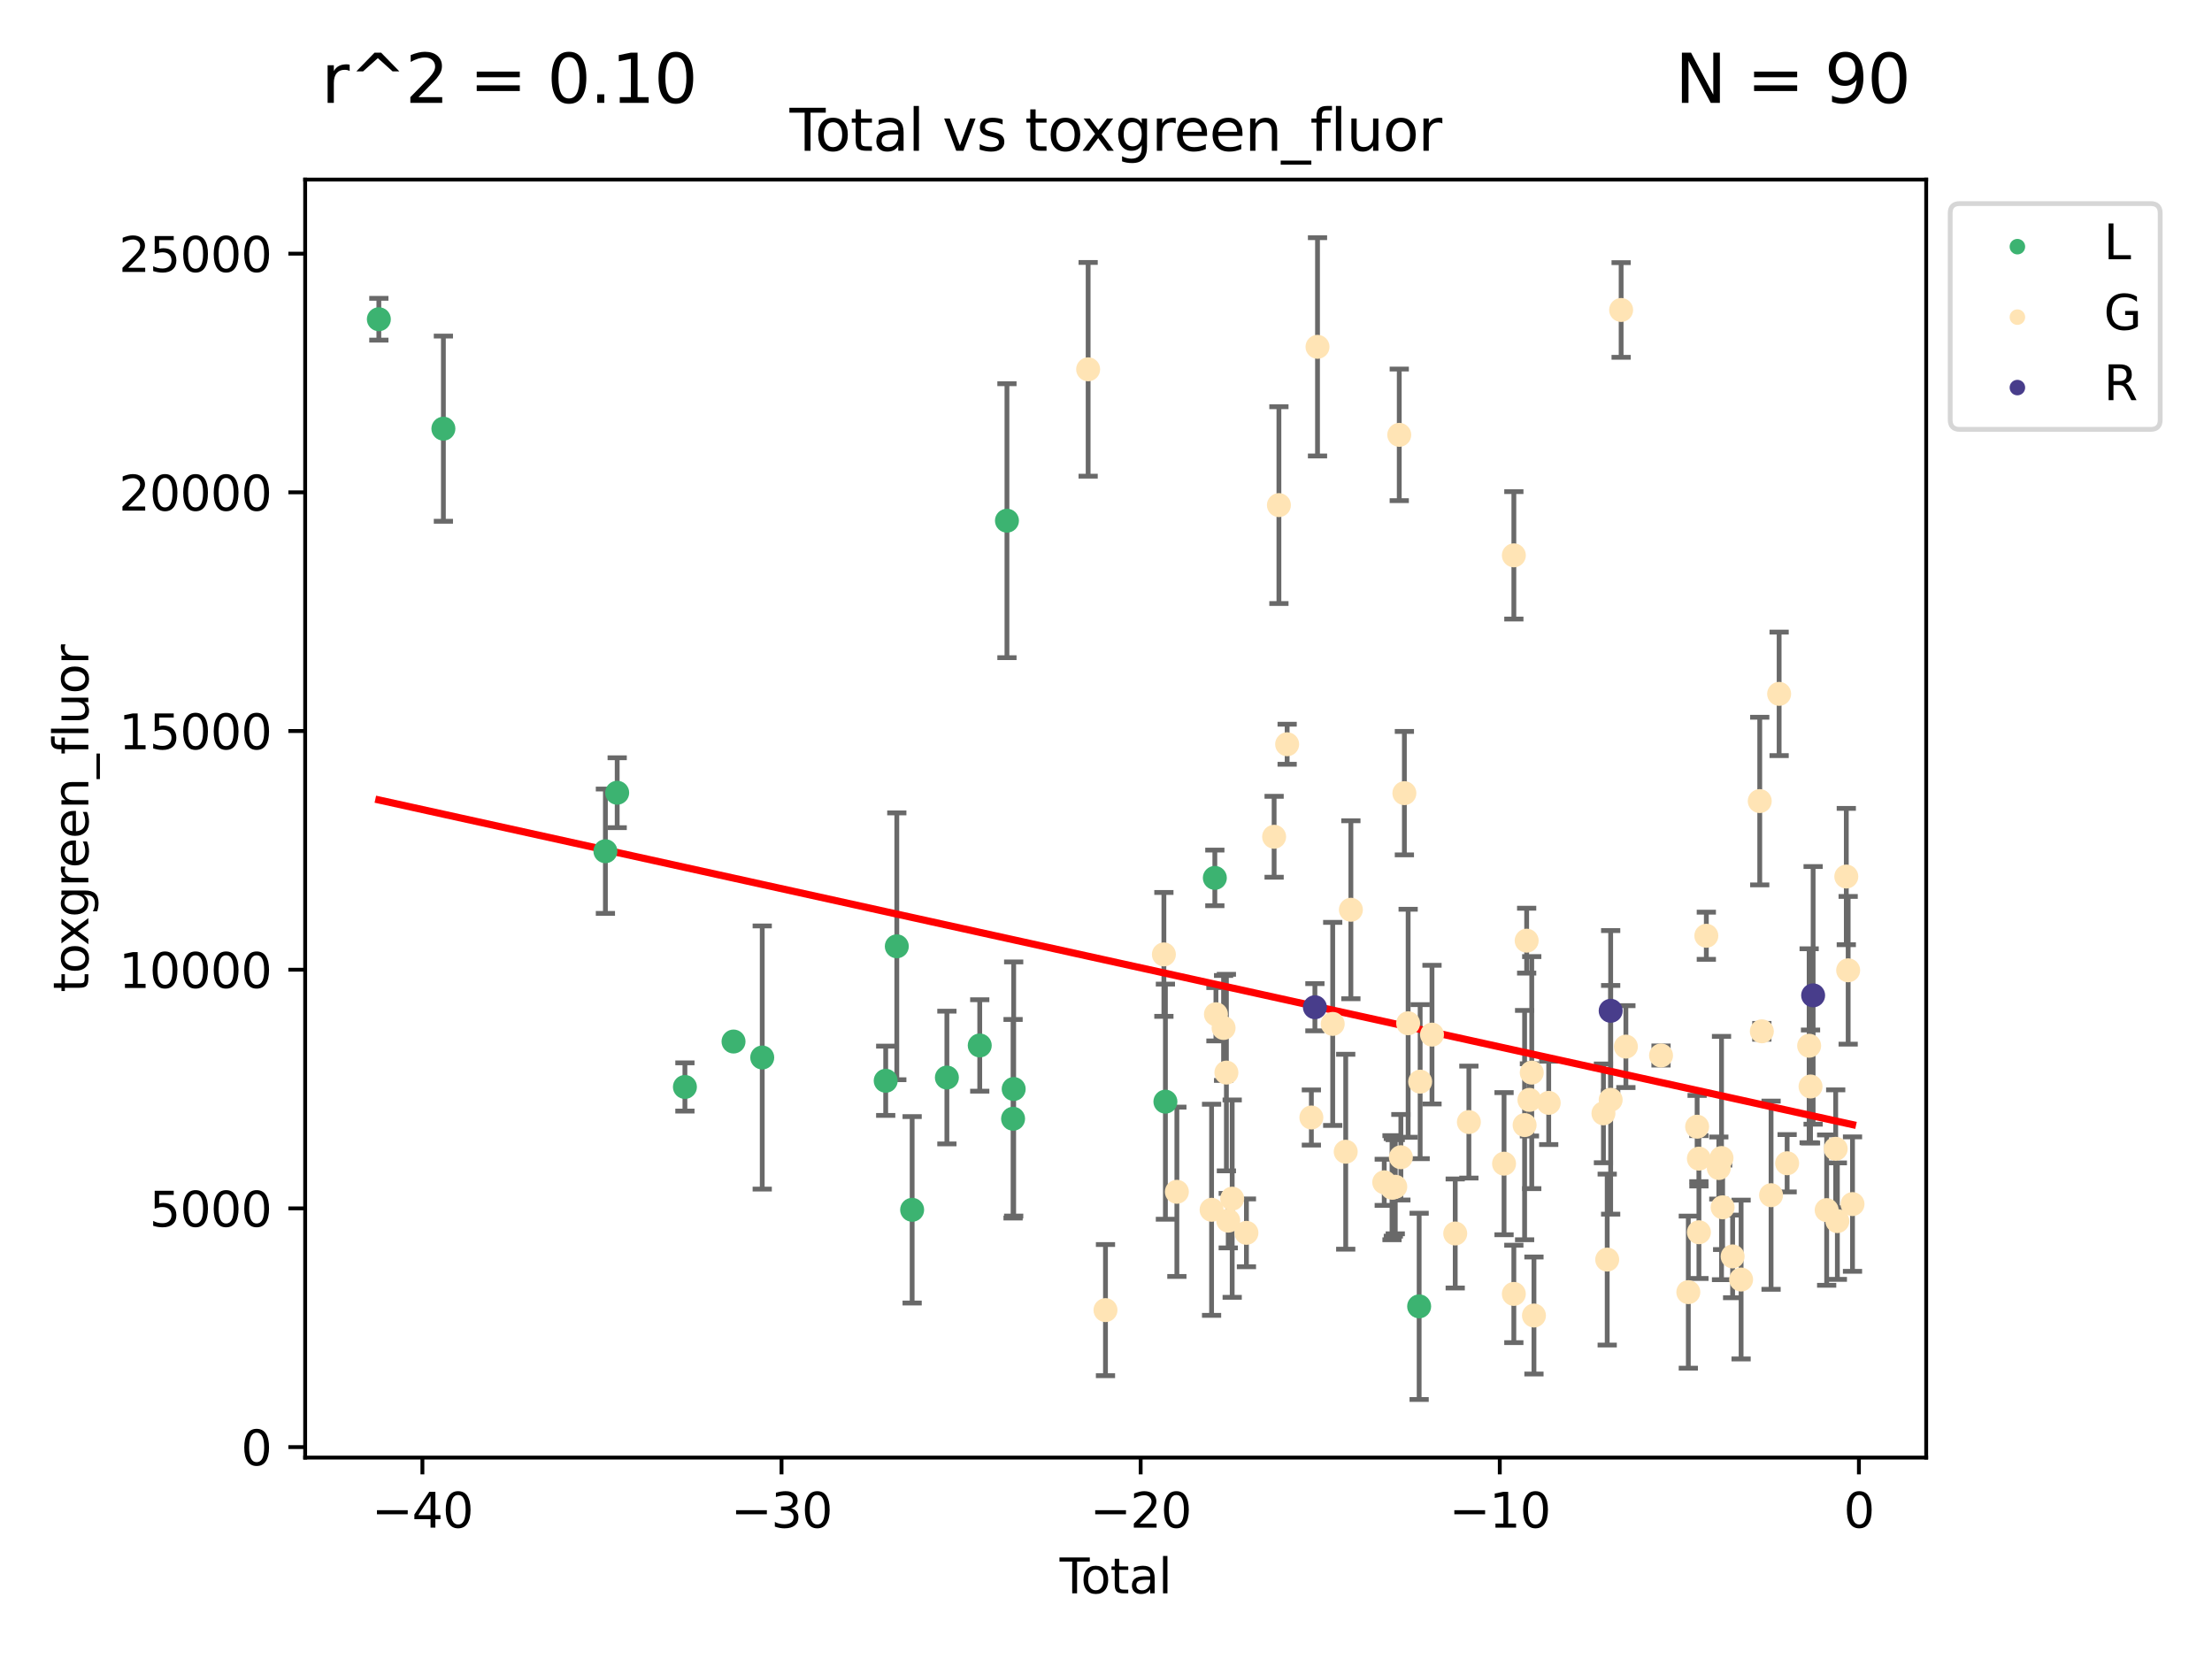 <?xml version="1.0" encoding="utf-8" standalone="no"?>
<!DOCTYPE svg PUBLIC "-//W3C//DTD SVG 1.1//EN"
  "http://www.w3.org/Graphics/SVG/1.1/DTD/svg11.dtd">
<svg xmlns:xlink="http://www.w3.org/1999/xlink" width="460.8pt" height="345.6pt" viewBox="0 0 460.8 345.6" xmlns="http://www.w3.org/2000/svg" version="1.1">
 <defs>
  <style type="text/css">*{stroke-linejoin: round; stroke-linecap: butt}</style>
 </defs>
 <g id="figure_1">
  <g id="patch_1">
   <path d="M 0 345.6 
L 460.8 345.6 
L 460.8 0 
L 0 0 
z
" style="fill: #ffffff"/>
  </g>
  <g id="axes_1">
   <g id="patch_2">
    <path d="M 63.571 303.64 
L 401.26 303.64 
L 401.26 37.411 
L 63.571 37.411 
z
" style="fill: #ffffff"/>
   </g>
   <g id="PathCollection_1">
    <defs>
     <path id="m01c697bca3" d="M 0 1.118 
C 0.297 1.118 0.581 1 0.791 0.791 
C 1 0.581 1.118 0.297 1.118 0 
C 1.118 -0.297 1 -0.581 0.791 -0.791 
C 0.581 -1 0.297 -1.118 0 -1.118 
C -0.297 -1.118 -0.581 -1 -0.791 -0.791 
C -1 -0.581 -1.118 -0.297 -1.118 0 
C -1.118 0.297 -1 0.581 -0.791 0.791 
C -0.581 1 -0.297 1.118 0 1.118 
z
" style="stroke: #3cb371"/>
    </defs>
    <g clip-path="url(#p6e8a2aff0f)">
     <use xlink:href="#m01c697bca3" x="78.921" y="66.501" style="fill: #3cb371; stroke: #3cb371"/>
     <use xlink:href="#m01c697bca3" x="92.366" y="89.3" style="fill: #3cb371; stroke: #3cb371"/>
     <use xlink:href="#m01c697bca3" x="126.117" y="177.326" style="fill: #3cb371; stroke: #3cb371"/>
     <use xlink:href="#m01c697bca3" x="128.571" y="165.141" style="fill: #3cb371; stroke: #3cb371"/>
     <use xlink:href="#m01c697bca3" x="142.68" y="226.433" style="fill: #3cb371; stroke: #3cb371"/>
     <use xlink:href="#m01c697bca3" x="152.808" y="216.97" style="fill: #3cb371; stroke: #3cb371"/>
     <use xlink:href="#m01c697bca3" x="158.787" y="220.298" style="fill: #3cb371; stroke: #3cb371"/>
     <use xlink:href="#m01c697bca3" x="184.509" y="225.144" style="fill: #3cb371; stroke: #3cb371"/>
     <use xlink:href="#m01c697bca3" x="186.821" y="197.133" style="fill: #3cb371; stroke: #3cb371"/>
     <use xlink:href="#m01c697bca3" x="190.016" y="252.024" style="fill: #3cb371; stroke: #3cb371"/>
     <use xlink:href="#m01c697bca3" x="197.254" y="224.472" style="fill: #3cb371; stroke: #3cb371"/>
     <use xlink:href="#m01c697bca3" x="204.099" y="217.788" style="fill: #3cb371; stroke: #3cb371"/>
     <use xlink:href="#m01c697bca3" x="209.766" y="108.468" style="fill: #3cb371; stroke: #3cb371"/>
     <use xlink:href="#m01c697bca3" x="211.043" y="233.056" style="fill: #3cb371; stroke: #3cb371"/>
     <use xlink:href="#m01c697bca3" x="211.169" y="226.858" style="fill: #3cb371; stroke: #3cb371"/>
     <use xlink:href="#m01c697bca3" x="242.776" y="229.494" style="fill: #3cb371; stroke: #3cb371"/>
     <use xlink:href="#m01c697bca3" x="253.073" y="182.881" style="fill: #3cb371; stroke: #3cb371"/>
     <use xlink:href="#m01c697bca3" x="295.634" y="272.14" style="fill: #3cb371; stroke: #3cb371"/>
    </g>
   </g>
   <g id="PathCollection_2">
    <defs>
     <path id="mb04203ade2" d="M 0 1.118 
C 0.297 1.118 0.581 1 0.791 0.791 
C 1 0.581 1.118 0.297 1.118 0 
C 1.118 -0.297 1 -0.581 0.791 -0.791 
C 0.581 -1 0.297 -1.118 0 -1.118 
C -0.297 -1.118 -0.581 -1 -0.791 -0.791 
C -1 -0.581 -1.118 -0.297 -1.118 0 
C -1.118 0.297 -1 0.581 -0.791 0.791 
C -0.581 1 -0.297 1.118 0 1.118 
z
" style="stroke: #ffe4b5"/>
    </defs>
    <g clip-path="url(#p6e8a2aff0f)">
     <use xlink:href="#mb04203ade2" x="226.68" y="76.935" style="fill: #ffe4b5; stroke: #ffe4b5"/>
     <use xlink:href="#mb04203ade2" x="230.292" y="272.919" style="fill: #ffe4b5; stroke: #ffe4b5"/>
     <use xlink:href="#mb04203ade2" x="242.46" y="198.82" style="fill: #ffe4b5; stroke: #ffe4b5"/>
     <use xlink:href="#mb04203ade2" x="245.164" y="248.271" style="fill: #ffe4b5; stroke: #ffe4b5"/>
     <use xlink:href="#mb04203ade2" x="252.394" y="252.021" style="fill: #ffe4b5; stroke: #ffe4b5"/>
     <use xlink:href="#mb04203ade2" x="253.302" y="211.287" style="fill: #ffe4b5; stroke: #ffe4b5"/>
     <use xlink:href="#mb04203ade2" x="254.894" y="214.144" style="fill: #ffe4b5; stroke: #ffe4b5"/>
     <use xlink:href="#mb04203ade2" x="255.481" y="223.441" style="fill: #ffe4b5; stroke: #ffe4b5"/>
     <use xlink:href="#mb04203ade2" x="255.865" y="254.285" style="fill: #ffe4b5; stroke: #ffe4b5"/>
     <use xlink:href="#mb04203ade2" x="256.687" y="249.7" style="fill: #ffe4b5; stroke: #ffe4b5"/>
     <use xlink:href="#mb04203ade2" x="259.655" y="256.823" style="fill: #ffe4b5; stroke: #ffe4b5"/>
     <use xlink:href="#mb04203ade2" x="265.423" y="174.313" style="fill: #ffe4b5; stroke: #ffe4b5"/>
     <use xlink:href="#mb04203ade2" x="266.421" y="105.224" style="fill: #ffe4b5; stroke: #ffe4b5"/>
     <use xlink:href="#mb04203ade2" x="268.136" y="155.041" style="fill: #ffe4b5; stroke: #ffe4b5"/>
     <use xlink:href="#mb04203ade2" x="273.182" y="232.794" style="fill: #ffe4b5; stroke: #ffe4b5"/>
     <use xlink:href="#mb04203ade2" x="274.461" y="72.25" style="fill: #ffe4b5; stroke: #ffe4b5"/>
     <use xlink:href="#mb04203ade2" x="277.628" y="213.299" style="fill: #ffe4b5; stroke: #ffe4b5"/>
     <use xlink:href="#mb04203ade2" x="280.337" y="239.925" style="fill: #ffe4b5; stroke: #ffe4b5"/>
     <use xlink:href="#mb04203ade2" x="281.414" y="189.519" style="fill: #ffe4b5; stroke: #ffe4b5"/>
     <use xlink:href="#mb04203ade2" x="288.362" y="246.295" style="fill: #ffe4b5; stroke: #ffe4b5"/>
     <use xlink:href="#mb04203ade2" x="289.983" y="247.423" style="fill: #ffe4b5; stroke: #ffe4b5"/>
     <use xlink:href="#mb04203ade2" x="290.258" y="247.348" style="fill: #ffe4b5; stroke: #ffe4b5"/>
     <use xlink:href="#mb04203ade2" x="290.658" y="247.22" style="fill: #ffe4b5; stroke: #ffe4b5"/>
     <use xlink:href="#mb04203ade2" x="291.49" y="90.587" style="fill: #ffe4b5; stroke: #ffe4b5"/>
     <use xlink:href="#mb04203ade2" x="291.827" y="241.073" style="fill: #ffe4b5; stroke: #ffe4b5"/>
     <use xlink:href="#mb04203ade2" x="292.558" y="165.229" style="fill: #ffe4b5; stroke: #ffe4b5"/>
     <use xlink:href="#mb04203ade2" x="293.342" y="213.164" style="fill: #ffe4b5; stroke: #ffe4b5"/>
     <use xlink:href="#mb04203ade2" x="295.844" y="225.328" style="fill: #ffe4b5; stroke: #ffe4b5"/>
     <use xlink:href="#mb04203ade2" x="298.311" y="215.531" style="fill: #ffe4b5; stroke: #ffe4b5"/>
     <use xlink:href="#mb04203ade2" x="303.15" y="256.959" style="fill: #ffe4b5; stroke: #ffe4b5"/>
     <use xlink:href="#mb04203ade2" x="305.995" y="233.746" style="fill: #ffe4b5; stroke: #ffe4b5"/>
     <use xlink:href="#mb04203ade2" x="313.322" y="242.415" style="fill: #ffe4b5; stroke: #ffe4b5"/>
     <use xlink:href="#mb04203ade2" x="315.36" y="269.548" style="fill: #ffe4b5; stroke: #ffe4b5"/>
     <use xlink:href="#mb04203ade2" x="315.364" y="115.687" style="fill: #ffe4b5; stroke: #ffe4b5"/>
     <use xlink:href="#mb04203ade2" x="317.605" y="234.374" style="fill: #ffe4b5; stroke: #ffe4b5"/>
     <use xlink:href="#mb04203ade2" x="318.031" y="195.958" style="fill: #ffe4b5; stroke: #ffe4b5"/>
     <use xlink:href="#mb04203ade2" x="318.608" y="229.124" style="fill: #ffe4b5; stroke: #ffe4b5"/>
     <use xlink:href="#mb04203ade2" x="319.091" y="223.446" style="fill: #ffe4b5; stroke: #ffe4b5"/>
     <use xlink:href="#mb04203ade2" x="319.552" y="274.046" style="fill: #ffe4b5; stroke: #ffe4b5"/>
     <use xlink:href="#mb04203ade2" x="322.626" y="229.748" style="fill: #ffe4b5; stroke: #ffe4b5"/>
     <use xlink:href="#mb04203ade2" x="334.027" y="231.931" style="fill: #ffe4b5; stroke: #ffe4b5"/>
     <use xlink:href="#mb04203ade2" x="334.81" y="262.393" style="fill: #ffe4b5; stroke: #ffe4b5"/>
     <use xlink:href="#mb04203ade2" x="335.531" y="229.11" style="fill: #ffe4b5; stroke: #ffe4b5"/>
     <use xlink:href="#mb04203ade2" x="337.711" y="64.572" style="fill: #ffe4b5; stroke: #ffe4b5"/>
     <use xlink:href="#mb04203ade2" x="338.701" y="218.027" style="fill: #ffe4b5; stroke: #ffe4b5"/>
     <use xlink:href="#mb04203ade2" x="346.024" y="219.876" style="fill: #ffe4b5; stroke: #ffe4b5"/>
     <use xlink:href="#mb04203ade2" x="351.708" y="269.177" style="fill: #ffe4b5; stroke: #ffe4b5"/>
     <use xlink:href="#mb04203ade2" x="353.542" y="234.711" style="fill: #ffe4b5; stroke: #ffe4b5"/>
     <use xlink:href="#mb04203ade2" x="353.909" y="241.364" style="fill: #ffe4b5; stroke: #ffe4b5"/>
     <use xlink:href="#mb04203ade2" x="353.917" y="256.699" style="fill: #ffe4b5; stroke: #ffe4b5"/>
     <use xlink:href="#mb04203ade2" x="355.46" y="194.935" style="fill: #ffe4b5; stroke: #ffe4b5"/>
     <use xlink:href="#mb04203ade2" x="358.061" y="243.322" style="fill: #ffe4b5; stroke: #ffe4b5"/>
     <use xlink:href="#mb04203ade2" x="358.624" y="241.237" style="fill: #ffe4b5; stroke: #ffe4b5"/>
     <use xlink:href="#mb04203ade2" x="358.856" y="251.507" style="fill: #ffe4b5; stroke: #ffe4b5"/>
     <use xlink:href="#mb04203ade2" x="360.939" y="261.735" style="fill: #ffe4b5; stroke: #ffe4b5"/>
     <use xlink:href="#mb04203ade2" x="362.703" y="266.548" style="fill: #ffe4b5; stroke: #ffe4b5"/>
     <use xlink:href="#mb04203ade2" x="366.587" y="166.879" style="fill: #ffe4b5; stroke: #ffe4b5"/>
     <use xlink:href="#mb04203ade2" x="367.023" y="214.84" style="fill: #ffe4b5; stroke: #ffe4b5"/>
     <use xlink:href="#mb04203ade2" x="368.947" y="248.979" style="fill: #ffe4b5; stroke: #ffe4b5"/>
     <use xlink:href="#mb04203ade2" x="370.625" y="144.544" style="fill: #ffe4b5; stroke: #ffe4b5"/>
     <use xlink:href="#mb04203ade2" x="372.294" y="242.326" style="fill: #ffe4b5; stroke: #ffe4b5"/>
     <use xlink:href="#mb04203ade2" x="376.879" y="217.848" style="fill: #ffe4b5; stroke: #ffe4b5"/>
     <use xlink:href="#mb04203ade2" x="377.167" y="226.339" style="fill: #ffe4b5; stroke: #ffe4b5"/>
     <use xlink:href="#mb04203ade2" x="380.527" y="252.089" style="fill: #ffe4b5; stroke: #ffe4b5"/>
     <use xlink:href="#mb04203ade2" x="382.409" y="239.316" style="fill: #ffe4b5; stroke: #ffe4b5"/>
     <use xlink:href="#mb04203ade2" x="382.757" y="254.381" style="fill: #ffe4b5; stroke: #ffe4b5"/>
     <use xlink:href="#mb04203ade2" x="384.619" y="182.598" style="fill: #ffe4b5; stroke: #ffe4b5"/>
     <use xlink:href="#mb04203ade2" x="385.006" y="202.132" style="fill: #ffe4b5; stroke: #ffe4b5"/>
     <use xlink:href="#mb04203ade2" x="385.911" y="250.834" style="fill: #ffe4b5; stroke: #ffe4b5"/>
    </g>
   </g>
   <g id="PathCollection_3">
    <defs>
     <path id="m36413587a1" d="M 0 1.118 
C 0.297 1.118 0.581 1 0.791 0.791 
C 1 0.581 1.118 0.297 1.118 0 
C 1.118 -0.297 1 -0.581 0.791 -0.791 
C 0.581 -1 0.297 -1.118 0 -1.118 
C -0.297 -1.118 -0.581 -1 -0.791 -0.791 
C -1 -0.581 -1.118 -0.297 -1.118 0 
C -1.118 0.297 -1 0.581 -0.791 0.791 
C -0.581 1 -0.297 1.118 0 1.118 
z
" style="stroke: #483d8b"/>
    </defs>
    <g clip-path="url(#p6e8a2aff0f)">
     <use xlink:href="#m36413587a1" x="273.918" y="209.823" style="fill: #483d8b; stroke: #483d8b"/>
     <use xlink:href="#m36413587a1" x="335.533" y="210.569" style="fill: #483d8b; stroke: #483d8b"/>
     <use xlink:href="#m36413587a1" x="377.708" y="207.35" style="fill: #483d8b; stroke: #483d8b"/>
    </g>
   </g>
   <g id="matplotlib.axis_1">
    <g id="xtick_1">
     <g id="line2d_1">
      <defs>
       <path id="me89def9a04" d="M 0 0 
L 0 3.5 
" style="stroke: #000000; stroke-width: 0.8"/>
      </defs>
      <g>
       <use xlink:href="#me89def9a04" x="87.995" y="303.64" style="stroke: #000000; stroke-width: 0.8"/>
      </g>
     </g>
     <g id="text_1">
      <!-- −40 -->
      <g transform="translate(77.442 318.238)scale(0.1 -0.1)">
       <defs>
        <path id="DejaVuSans-2212" d="M 678 2272 
L 4684 2272 
L 4684 1741 
L 678 1741 
L 678 2272 
z
" transform="scale(0.016)"/>
        <path id="DejaVuSans-34" d="M 2419 4116 
L 825 1625 
L 2419 1625 
L 2419 4116 
z
M 2253 4666 
L 3047 4666 
L 3047 1625 
L 3713 1625 
L 3713 1100 
L 3047 1100 
L 3047 0 
L 2419 0 
L 2419 1100 
L 313 1100 
L 313 1709 
L 2253 4666 
z
" transform="scale(0.016)"/>
        <path id="DejaVuSans-30" d="M 2034 4250 
Q 1547 4250 1301 3770 
Q 1056 3291 1056 2328 
Q 1056 1369 1301 889 
Q 1547 409 2034 409 
Q 2525 409 2770 889 
Q 3016 1369 3016 2328 
Q 3016 3291 2770 3770 
Q 2525 4250 2034 4250 
z
M 2034 4750 
Q 2819 4750 3233 4129 
Q 3647 3509 3647 2328 
Q 3647 1150 3233 529 
Q 2819 -91 2034 -91 
Q 1250 -91 836 529 
Q 422 1150 422 2328 
Q 422 3509 836 4129 
Q 1250 4750 2034 4750 
z
" transform="scale(0.016)"/>
       </defs>
       <use xlink:href="#DejaVuSans-2212"/>
       <use xlink:href="#DejaVuSans-34" x="83.789"/>
       <use xlink:href="#DejaVuSans-30" x="147.412"/>
      </g>
     </g>
    </g>
    <g id="xtick_2">
     <g id="line2d_2">
      <g>
       <use xlink:href="#me89def9a04" x="162.807" y="303.64" style="stroke: #000000; stroke-width: 0.8"/>
      </g>
     </g>
     <g id="text_2">
      <!-- −30 -->
      <g transform="translate(152.255 318.238)scale(0.1 -0.1)">
       <defs>
        <path id="DejaVuSans-33" d="M 2597 2516 
Q 3050 2419 3304 2112 
Q 3559 1806 3559 1356 
Q 3559 666 3084 287 
Q 2609 -91 1734 -91 
Q 1441 -91 1130 -33 
Q 819 25 488 141 
L 488 750 
Q 750 597 1062 519 
Q 1375 441 1716 441 
Q 2309 441 2620 675 
Q 2931 909 2931 1356 
Q 2931 1769 2642 2001 
Q 2353 2234 1838 2234 
L 1294 2234 
L 1294 2753 
L 1863 2753 
Q 2328 2753 2575 2939 
Q 2822 3125 2822 3475 
Q 2822 3834 2567 4026 
Q 2313 4219 1838 4219 
Q 1578 4219 1281 4162 
Q 984 4106 628 3988 
L 628 4550 
Q 988 4650 1302 4700 
Q 1616 4750 1894 4750 
Q 2613 4750 3031 4423 
Q 3450 4097 3450 3541 
Q 3450 3153 3228 2886 
Q 3006 2619 2597 2516 
z
" transform="scale(0.016)"/>
       </defs>
       <use xlink:href="#DejaVuSans-2212"/>
       <use xlink:href="#DejaVuSans-33" x="83.789"/>
       <use xlink:href="#DejaVuSans-30" x="147.412"/>
      </g>
     </g>
    </g>
    <g id="xtick_3">
     <g id="line2d_3">
      <g>
       <use xlink:href="#me89def9a04" x="237.619" y="303.64" style="stroke: #000000; stroke-width: 0.8"/>
      </g>
     </g>
     <g id="text_3">
      <!-- −20 -->
      <g transform="translate(227.067 318.238)scale(0.1 -0.1)">
       <defs>
        <path id="DejaVuSans-32" d="M 1228 531 
L 3431 531 
L 3431 0 
L 469 0 
L 469 531 
Q 828 903 1448 1529 
Q 2069 2156 2228 2338 
Q 2531 2678 2651 2914 
Q 2772 3150 2772 3378 
Q 2772 3750 2511 3984 
Q 2250 4219 1831 4219 
Q 1534 4219 1204 4116 
Q 875 4013 500 3803 
L 500 4441 
Q 881 4594 1212 4672 
Q 1544 4750 1819 4750 
Q 2544 4750 2975 4387 
Q 3406 4025 3406 3419 
Q 3406 3131 3298 2873 
Q 3191 2616 2906 2266 
Q 2828 2175 2409 1742 
Q 1991 1309 1228 531 
z
" transform="scale(0.016)"/>
       </defs>
       <use xlink:href="#DejaVuSans-2212"/>
       <use xlink:href="#DejaVuSans-32" x="83.789"/>
       <use xlink:href="#DejaVuSans-30" x="147.412"/>
      </g>
     </g>
    </g>
    <g id="xtick_4">
     <g id="line2d_4">
      <g>
       <use xlink:href="#me89def9a04" x="312.432" y="303.64" style="stroke: #000000; stroke-width: 0.8"/>
      </g>
     </g>
     <g id="text_4">
      <!-- −10 -->
      <g transform="translate(301.88 318.238)scale(0.1 -0.1)">
       <defs>
        <path id="DejaVuSans-31" d="M 794 531 
L 1825 531 
L 1825 4091 
L 703 3866 
L 703 4441 
L 1819 4666 
L 2450 4666 
L 2450 531 
L 3481 531 
L 3481 0 
L 794 0 
L 794 531 
z
" transform="scale(0.016)"/>
       </defs>
       <use xlink:href="#DejaVuSans-2212"/>
       <use xlink:href="#DejaVuSans-31" x="83.789"/>
       <use xlink:href="#DejaVuSans-30" x="147.412"/>
      </g>
     </g>
    </g>
    <g id="xtick_5">
     <g id="line2d_5">
      <g>
       <use xlink:href="#me89def9a04" x="387.244" y="303.64" style="stroke: #000000; stroke-width: 0.8"/>
      </g>
     </g>
     <g id="text_5">
      <!-- 0 -->
      <g transform="translate(384.063 318.238)scale(0.1 -0.1)">
       <use xlink:href="#DejaVuSans-30"/>
      </g>
     </g>
    </g>
    <g id="text_6">
     <!-- Total -->
     <g transform="translate(220.739 331.917)scale(0.1 -0.1)">
      <defs>
       <path id="DejaVuSans-54" d="M -19 4666 
L 3928 4666 
L 3928 4134 
L 2272 4134 
L 2272 0 
L 1638 0 
L 1638 4134 
L -19 4134 
L -19 4666 
z
" transform="scale(0.016)"/>
       <path id="DejaVuSans-6f" d="M 1959 3097 
Q 1497 3097 1228 2736 
Q 959 2375 959 1747 
Q 959 1119 1226 758 
Q 1494 397 1959 397 
Q 2419 397 2687 759 
Q 2956 1122 2956 1747 
Q 2956 2369 2687 2733 
Q 2419 3097 1959 3097 
z
M 1959 3584 
Q 2709 3584 3137 3096 
Q 3566 2609 3566 1747 
Q 3566 888 3137 398 
Q 2709 -91 1959 -91 
Q 1206 -91 779 398 
Q 353 888 353 1747 
Q 353 2609 779 3096 
Q 1206 3584 1959 3584 
z
" transform="scale(0.016)"/>
       <path id="DejaVuSans-74" d="M 1172 4494 
L 1172 3500 
L 2356 3500 
L 2356 3053 
L 1172 3053 
L 1172 1153 
Q 1172 725 1289 603 
Q 1406 481 1766 481 
L 2356 481 
L 2356 0 
L 1766 0 
Q 1100 0 847 248 
Q 594 497 594 1153 
L 594 3053 
L 172 3053 
L 172 3500 
L 594 3500 
L 594 4494 
L 1172 4494 
z
" transform="scale(0.016)"/>
       <path id="DejaVuSans-61" d="M 2194 1759 
Q 1497 1759 1228 1600 
Q 959 1441 959 1056 
Q 959 750 1161 570 
Q 1363 391 1709 391 
Q 2188 391 2477 730 
Q 2766 1069 2766 1631 
L 2766 1759 
L 2194 1759 
z
M 3341 1997 
L 3341 0 
L 2766 0 
L 2766 531 
Q 2569 213 2275 61 
Q 1981 -91 1556 -91 
Q 1019 -91 701 211 
Q 384 513 384 1019 
Q 384 1609 779 1909 
Q 1175 2209 1959 2209 
L 2766 2209 
L 2766 2266 
Q 2766 2663 2505 2880 
Q 2244 3097 1772 3097 
Q 1472 3097 1187 3025 
Q 903 2953 641 2809 
L 641 3341 
Q 956 3463 1253 3523 
Q 1550 3584 1831 3584 
Q 2591 3584 2966 3190 
Q 3341 2797 3341 1997 
z
" transform="scale(0.016)"/>
       <path id="DejaVuSans-6c" d="M 603 4863 
L 1178 4863 
L 1178 0 
L 603 0 
L 603 4863 
z
" transform="scale(0.016)"/>
      </defs>
      <use xlink:href="#DejaVuSans-54"/>
      <use xlink:href="#DejaVuSans-6f" x="44.084"/>
      <use xlink:href="#DejaVuSans-74" x="105.266"/>
      <use xlink:href="#DejaVuSans-61" x="144.475"/>
      <use xlink:href="#DejaVuSans-6c" x="205.754"/>
     </g>
    </g>
   </g>
   <g id="matplotlib.axis_2">
    <g id="ytick_1">
     <g id="line2d_6">
      <defs>
       <path id="m8e9cce931e" d="M 0 0 
L -3.5 0 
" style="stroke: #000000; stroke-width: 0.8"/>
      </defs>
      <g>
       <use xlink:href="#m8e9cce931e" x="63.571" y="301.451" style="stroke: #000000; stroke-width: 0.8"/>
      </g>
     </g>
     <g id="text_7">
      <!-- 0 -->
      <g transform="translate(50.209 305.25)scale(0.1 -0.1)">
       <use xlink:href="#DejaVuSans-30"/>
      </g>
     </g>
    </g>
    <g id="ytick_2">
     <g id="line2d_7">
      <g>
       <use xlink:href="#m8e9cce931e" x="63.571" y="251.729" style="stroke: #000000; stroke-width: 0.8"/>
      </g>
     </g>
     <g id="text_8">
      <!-- 5000 -->
      <g transform="translate(31.121 255.528)scale(0.1 -0.1)">
       <defs>
        <path id="DejaVuSans-35" d="M 691 4666 
L 3169 4666 
L 3169 4134 
L 1269 4134 
L 1269 2991 
Q 1406 3038 1543 3061 
Q 1681 3084 1819 3084 
Q 2600 3084 3056 2656 
Q 3513 2228 3513 1497 
Q 3513 744 3044 326 
Q 2575 -91 1722 -91 
Q 1428 -91 1123 -41 
Q 819 9 494 109 
L 494 744 
Q 775 591 1075 516 
Q 1375 441 1709 441 
Q 2250 441 2565 725 
Q 2881 1009 2881 1497 
Q 2881 1984 2565 2268 
Q 2250 2553 1709 2553 
Q 1456 2553 1204 2497 
Q 953 2441 691 2322 
L 691 4666 
z
" transform="scale(0.016)"/>
       </defs>
       <use xlink:href="#DejaVuSans-35"/>
       <use xlink:href="#DejaVuSans-30" x="63.623"/>
       <use xlink:href="#DejaVuSans-30" x="127.246"/>
       <use xlink:href="#DejaVuSans-30" x="190.869"/>
      </g>
     </g>
    </g>
    <g id="ytick_3">
     <g id="line2d_8">
      <g>
       <use xlink:href="#m8e9cce931e" x="63.571" y="202.007" style="stroke: #000000; stroke-width: 0.8"/>
      </g>
     </g>
     <g id="text_9">
      <!-- 10000 -->
      <g transform="translate(24.759 205.807)scale(0.1 -0.1)">
       <use xlink:href="#DejaVuSans-31"/>
       <use xlink:href="#DejaVuSans-30" x="63.623"/>
       <use xlink:href="#DejaVuSans-30" x="127.246"/>
       <use xlink:href="#DejaVuSans-30" x="190.869"/>
       <use xlink:href="#DejaVuSans-30" x="254.492"/>
      </g>
     </g>
    </g>
    <g id="ytick_4">
     <g id="line2d_9">
      <g>
       <use xlink:href="#m8e9cce931e" x="63.571" y="152.286" style="stroke: #000000; stroke-width: 0.8"/>
      </g>
     </g>
     <g id="text_10">
      <!-- 15000 -->
      <g transform="translate(24.759 156.085)scale(0.1 -0.1)">
       <use xlink:href="#DejaVuSans-31"/>
       <use xlink:href="#DejaVuSans-35" x="63.623"/>
       <use xlink:href="#DejaVuSans-30" x="127.246"/>
       <use xlink:href="#DejaVuSans-30" x="190.869"/>
       <use xlink:href="#DejaVuSans-30" x="254.492"/>
      </g>
     </g>
    </g>
    <g id="ytick_5">
     <g id="line2d_10">
      <g>
       <use xlink:href="#m8e9cce931e" x="63.571" y="102.564" style="stroke: #000000; stroke-width: 0.8"/>
      </g>
     </g>
     <g id="text_11">
      <!-- 20000 -->
      <g transform="translate(24.759 106.363)scale(0.1 -0.1)">
       <use xlink:href="#DejaVuSans-32"/>
       <use xlink:href="#DejaVuSans-30" x="63.623"/>
       <use xlink:href="#DejaVuSans-30" x="127.246"/>
       <use xlink:href="#DejaVuSans-30" x="190.869"/>
       <use xlink:href="#DejaVuSans-30" x="254.492"/>
      </g>
     </g>
    </g>
    <g id="ytick_6">
     <g id="line2d_11">
      <g>
       <use xlink:href="#m8e9cce931e" x="63.571" y="52.843" style="stroke: #000000; stroke-width: 0.8"/>
      </g>
     </g>
     <g id="text_12">
      <!-- 25000 -->
      <g transform="translate(24.759 56.642)scale(0.1 -0.1)">
       <use xlink:href="#DejaVuSans-32"/>
       <use xlink:href="#DejaVuSans-35" x="63.623"/>
       <use xlink:href="#DejaVuSans-30" x="127.246"/>
       <use xlink:href="#DejaVuSans-30" x="190.869"/>
       <use xlink:href="#DejaVuSans-30" x="254.492"/>
      </g>
     </g>
    </g>
    <g id="text_13">
     <!-- toxgreen_fluor -->
     <g transform="translate(18.401 206.72)rotate(-90)scale(0.1 -0.1)">
      <defs>
       <path id="DejaVuSans-78" d="M 3513 3500 
L 2247 1797 
L 3578 0 
L 2900 0 
L 1881 1375 
L 863 0 
L 184 0 
L 1544 1831 
L 300 3500 
L 978 3500 
L 1906 2253 
L 2834 3500 
L 3513 3500 
z
" transform="scale(0.016)"/>
       <path id="DejaVuSans-67" d="M 2906 1791 
Q 2906 2416 2648 2759 
Q 2391 3103 1925 3103 
Q 1463 3103 1205 2759 
Q 947 2416 947 1791 
Q 947 1169 1205 825 
Q 1463 481 1925 481 
Q 2391 481 2648 825 
Q 2906 1169 2906 1791 
z
M 3481 434 
Q 3481 -459 3084 -895 
Q 2688 -1331 1869 -1331 
Q 1566 -1331 1297 -1286 
Q 1028 -1241 775 -1147 
L 775 -588 
Q 1028 -725 1275 -790 
Q 1522 -856 1778 -856 
Q 2344 -856 2625 -561 
Q 2906 -266 2906 331 
L 2906 616 
Q 2728 306 2450 153 
Q 2172 0 1784 0 
Q 1141 0 747 490 
Q 353 981 353 1791 
Q 353 2603 747 3093 
Q 1141 3584 1784 3584 
Q 2172 3584 2450 3431 
Q 2728 3278 2906 2969 
L 2906 3500 
L 3481 3500 
L 3481 434 
z
" transform="scale(0.016)"/>
       <path id="DejaVuSans-72" d="M 2631 2963 
Q 2534 3019 2420 3045 
Q 2306 3072 2169 3072 
Q 1681 3072 1420 2755 
Q 1159 2438 1159 1844 
L 1159 0 
L 581 0 
L 581 3500 
L 1159 3500 
L 1159 2956 
Q 1341 3275 1631 3429 
Q 1922 3584 2338 3584 
Q 2397 3584 2469 3576 
Q 2541 3569 2628 3553 
L 2631 2963 
z
" transform="scale(0.016)"/>
       <path id="DejaVuSans-65" d="M 3597 1894 
L 3597 1613 
L 953 1613 
Q 991 1019 1311 708 
Q 1631 397 2203 397 
Q 2534 397 2845 478 
Q 3156 559 3463 722 
L 3463 178 
Q 3153 47 2828 -22 
Q 2503 -91 2169 -91 
Q 1331 -91 842 396 
Q 353 884 353 1716 
Q 353 2575 817 3079 
Q 1281 3584 2069 3584 
Q 2775 3584 3186 3129 
Q 3597 2675 3597 1894 
z
M 3022 2063 
Q 3016 2534 2758 2815 
Q 2500 3097 2075 3097 
Q 1594 3097 1305 2825 
Q 1016 2553 972 2059 
L 3022 2063 
z
" transform="scale(0.016)"/>
       <path id="DejaVuSans-6e" d="M 3513 2113 
L 3513 0 
L 2938 0 
L 2938 2094 
Q 2938 2591 2744 2837 
Q 2550 3084 2163 3084 
Q 1697 3084 1428 2787 
Q 1159 2491 1159 1978 
L 1159 0 
L 581 0 
L 581 3500 
L 1159 3500 
L 1159 2956 
Q 1366 3272 1645 3428 
Q 1925 3584 2291 3584 
Q 2894 3584 3203 3211 
Q 3513 2838 3513 2113 
z
" transform="scale(0.016)"/>
       <path id="DejaVuSans-5f" d="M 3263 -1063 
L 3263 -1509 
L -63 -1509 
L -63 -1063 
L 3263 -1063 
z
" transform="scale(0.016)"/>
       <path id="DejaVuSans-66" d="M 2375 4863 
L 2375 4384 
L 1825 4384 
Q 1516 4384 1395 4259 
Q 1275 4134 1275 3809 
L 1275 3500 
L 2222 3500 
L 2222 3053 
L 1275 3053 
L 1275 0 
L 697 0 
L 697 3053 
L 147 3053 
L 147 3500 
L 697 3500 
L 697 3744 
Q 697 4328 969 4595 
Q 1241 4863 1831 4863 
L 2375 4863 
z
" transform="scale(0.016)"/>
       <path id="DejaVuSans-75" d="M 544 1381 
L 544 3500 
L 1119 3500 
L 1119 1403 
Q 1119 906 1312 657 
Q 1506 409 1894 409 
Q 2359 409 2629 706 
Q 2900 1003 2900 1516 
L 2900 3500 
L 3475 3500 
L 3475 0 
L 2900 0 
L 2900 538 
Q 2691 219 2414 64 
Q 2138 -91 1772 -91 
Q 1169 -91 856 284 
Q 544 659 544 1381 
z
M 1991 3584 
L 1991 3584 
z
" transform="scale(0.016)"/>
      </defs>
      <use xlink:href="#DejaVuSans-74"/>
      <use xlink:href="#DejaVuSans-6f" x="39.209"/>
      <use xlink:href="#DejaVuSans-78" x="97.266"/>
      <use xlink:href="#DejaVuSans-67" x="156.445"/>
      <use xlink:href="#DejaVuSans-72" x="219.922"/>
      <use xlink:href="#DejaVuSans-65" x="258.785"/>
      <use xlink:href="#DejaVuSans-65" x="320.309"/>
      <use xlink:href="#DejaVuSans-6e" x="381.832"/>
      <use xlink:href="#DejaVuSans-5f" x="445.211"/>
      <use xlink:href="#DejaVuSans-66" x="495.211"/>
      <use xlink:href="#DejaVuSans-6c" x="530.416"/>
      <use xlink:href="#DejaVuSans-75" x="558.199"/>
      <use xlink:href="#DejaVuSans-6f" x="621.578"/>
      <use xlink:href="#DejaVuSans-72" x="682.76"/>
     </g>
    </g>
   </g>
   <g id="LineCollection_1">
    <path d="M 78.921 70.854 
L 78.921 62.149 
" clip-path="url(#p6e8a2aff0f)" style="fill: none; stroke: #696969"/>
    <path d="M 92.366 108.59 
L 92.366 70.011 
" clip-path="url(#p6e8a2aff0f)" style="fill: none; stroke: #696969"/>
    <path d="M 126.117 190.277 
L 126.117 164.374 
" clip-path="url(#p6e8a2aff0f)" style="fill: none; stroke: #696969"/>
    <path d="M 128.571 172.421 
L 128.571 157.861 
" clip-path="url(#p6e8a2aff0f)" style="fill: none; stroke: #696969"/>
    <path d="M 142.68 231.458 
L 142.68 221.408 
" clip-path="url(#p6e8a2aff0f)" style="fill: none; stroke: #696969"/>
    <path d="M 152.808 217.523 
L 152.808 216.416 
" clip-path="url(#p6e8a2aff0f)" style="fill: none; stroke: #696969"/>
    <path d="M 158.787 247.709 
L 158.787 192.887 
" clip-path="url(#p6e8a2aff0f)" style="fill: none; stroke: #696969"/>
    <path d="M 184.509 232.359 
L 184.509 217.929 
" clip-path="url(#p6e8a2aff0f)" style="fill: none; stroke: #696969"/>
    <path d="M 186.821 224.927 
L 186.821 169.339 
" clip-path="url(#p6e8a2aff0f)" style="fill: none; stroke: #696969"/>
    <path d="M 190.016 271.44 
L 190.016 232.609 
" clip-path="url(#p6e8a2aff0f)" style="fill: none; stroke: #696969"/>
    <path d="M 197.254 238.299 
L 197.254 210.646 
" clip-path="url(#p6e8a2aff0f)" style="fill: none; stroke: #696969"/>
    <path d="M 204.099 227.31 
L 204.099 208.267 
" clip-path="url(#p6e8a2aff0f)" style="fill: none; stroke: #696969"/>
    <path d="M 209.766 137.004 
L 209.766 79.933 
" clip-path="url(#p6e8a2aff0f)" style="fill: none; stroke: #696969"/>
    <path d="M 211.043 253.741 
L 211.043 212.372 
" clip-path="url(#p6e8a2aff0f)" style="fill: none; stroke: #696969"/>
    <path d="M 211.169 253.33 
L 211.169 200.386 
" clip-path="url(#p6e8a2aff0f)" style="fill: none; stroke: #696969"/>
    <path d="M 242.776 253.985 
L 242.776 205.003 
" clip-path="url(#p6e8a2aff0f)" style="fill: none; stroke: #696969"/>
    <path d="M 253.073 188.674 
L 253.073 177.088 
" clip-path="url(#p6e8a2aff0f)" style="fill: none; stroke: #696969"/>
    <path d="M 295.634 291.539 
L 295.634 252.741 
" clip-path="url(#p6e8a2aff0f)" style="fill: none; stroke: #696969"/>
   </g>
   <g id="line2d_12">
    <defs>
     <path id="m65b8327862" d="M 2 0 
L -2 -0 
" style="stroke: #696969"/>
    </defs>
    <g clip-path="url(#p6e8a2aff0f)">
     <use xlink:href="#m65b8327862" x="78.921" y="70.854" style="fill: #696969; stroke: #696969"/>
     <use xlink:href="#m65b8327862" x="92.366" y="108.59" style="fill: #696969; stroke: #696969"/>
     <use xlink:href="#m65b8327862" x="126.117" y="190.277" style="fill: #696969; stroke: #696969"/>
     <use xlink:href="#m65b8327862" x="128.571" y="172.421" style="fill: #696969; stroke: #696969"/>
     <use xlink:href="#m65b8327862" x="142.68" y="231.458" style="fill: #696969; stroke: #696969"/>
     <use xlink:href="#m65b8327862" x="152.808" y="217.523" style="fill: #696969; stroke: #696969"/>
     <use xlink:href="#m65b8327862" x="158.787" y="247.709" style="fill: #696969; stroke: #696969"/>
     <use xlink:href="#m65b8327862" x="184.509" y="232.359" style="fill: #696969; stroke: #696969"/>
     <use xlink:href="#m65b8327862" x="186.821" y="224.927" style="fill: #696969; stroke: #696969"/>
     <use xlink:href="#m65b8327862" x="190.016" y="271.44" style="fill: #696969; stroke: #696969"/>
     <use xlink:href="#m65b8327862" x="197.254" y="238.299" style="fill: #696969; stroke: #696969"/>
     <use xlink:href="#m65b8327862" x="204.099" y="227.31" style="fill: #696969; stroke: #696969"/>
     <use xlink:href="#m65b8327862" x="209.766" y="137.004" style="fill: #696969; stroke: #696969"/>
     <use xlink:href="#m65b8327862" x="211.043" y="253.741" style="fill: #696969; stroke: #696969"/>
     <use xlink:href="#m65b8327862" x="211.169" y="253.33" style="fill: #696969; stroke: #696969"/>
     <use xlink:href="#m65b8327862" x="242.776" y="253.985" style="fill: #696969; stroke: #696969"/>
     <use xlink:href="#m65b8327862" x="253.073" y="188.674" style="fill: #696969; stroke: #696969"/>
     <use xlink:href="#m65b8327862" x="295.634" y="291.539" style="fill: #696969; stroke: #696969"/>
    </g>
   </g>
   <g id="line2d_13">
    <g clip-path="url(#p6e8a2aff0f)">
     <use xlink:href="#m65b8327862" x="78.921" y="62.149" style="fill: #696969; stroke: #696969"/>
     <use xlink:href="#m65b8327862" x="92.366" y="70.011" style="fill: #696969; stroke: #696969"/>
     <use xlink:href="#m65b8327862" x="126.117" y="164.374" style="fill: #696969; stroke: #696969"/>
     <use xlink:href="#m65b8327862" x="128.571" y="157.861" style="fill: #696969; stroke: #696969"/>
     <use xlink:href="#m65b8327862" x="142.68" y="221.408" style="fill: #696969; stroke: #696969"/>
     <use xlink:href="#m65b8327862" x="152.808" y="216.416" style="fill: #696969; stroke: #696969"/>
     <use xlink:href="#m65b8327862" x="158.787" y="192.887" style="fill: #696969; stroke: #696969"/>
     <use xlink:href="#m65b8327862" x="184.509" y="217.929" style="fill: #696969; stroke: #696969"/>
     <use xlink:href="#m65b8327862" x="186.821" y="169.339" style="fill: #696969; stroke: #696969"/>
     <use xlink:href="#m65b8327862" x="190.016" y="232.609" style="fill: #696969; stroke: #696969"/>
     <use xlink:href="#m65b8327862" x="197.254" y="210.646" style="fill: #696969; stroke: #696969"/>
     <use xlink:href="#m65b8327862" x="204.099" y="208.267" style="fill: #696969; stroke: #696969"/>
     <use xlink:href="#m65b8327862" x="209.766" y="79.933" style="fill: #696969; stroke: #696969"/>
     <use xlink:href="#m65b8327862" x="211.043" y="212.372" style="fill: #696969; stroke: #696969"/>
     <use xlink:href="#m65b8327862" x="211.169" y="200.386" style="fill: #696969; stroke: #696969"/>
     <use xlink:href="#m65b8327862" x="242.776" y="205.003" style="fill: #696969; stroke: #696969"/>
     <use xlink:href="#m65b8327862" x="253.073" y="177.088" style="fill: #696969; stroke: #696969"/>
     <use xlink:href="#m65b8327862" x="295.634" y="252.741" style="fill: #696969; stroke: #696969"/>
    </g>
   </g>
   <g id="LineCollection_2">
    <path d="M 226.68 99.196 
L 226.68 54.675 
" clip-path="url(#p6e8a2aff0f)" style="fill: none; stroke: #696969"/>
    <path d="M 230.292 286.58 
L 230.292 259.258 
" clip-path="url(#p6e8a2aff0f)" style="fill: none; stroke: #696969"/>
    <path d="M 242.46 211.724 
L 242.46 185.916 
" clip-path="url(#p6e8a2aff0f)" style="fill: none; stroke: #696969"/>
    <path d="M 245.164 265.909 
L 245.164 230.633 
" clip-path="url(#p6e8a2aff0f)" style="fill: none; stroke: #696969"/>
    <path d="M 252.394 274.011 
L 252.394 230.031 
" clip-path="url(#p6e8a2aff0f)" style="fill: none; stroke: #696969"/>
    <path d="M 253.302 216.842 
L 253.302 205.732 
" clip-path="url(#p6e8a2aff0f)" style="fill: none; stroke: #696969"/>
    <path d="M 254.894 225.076 
L 254.894 203.211 
" clip-path="url(#p6e8a2aff0f)" style="fill: none; stroke: #696969"/>
    <path d="M 255.481 243.914 
L 255.481 202.968 
" clip-path="url(#p6e8a2aff0f)" style="fill: none; stroke: #696969"/>
    <path d="M 255.865 259.962 
L 255.865 248.609 
" clip-path="url(#p6e8a2aff0f)" style="fill: none; stroke: #696969"/>
    <path d="M 256.687 270.26 
L 256.687 229.141 
" clip-path="url(#p6e8a2aff0f)" style="fill: none; stroke: #696969"/>
    <path d="M 259.655 263.889 
L 259.655 249.758 
" clip-path="url(#p6e8a2aff0f)" style="fill: none; stroke: #696969"/>
    <path d="M 265.423 182.739 
L 265.423 165.888 
" clip-path="url(#p6e8a2aff0f)" style="fill: none; stroke: #696969"/>
    <path d="M 266.421 125.723 
L 266.421 84.724 
" clip-path="url(#p6e8a2aff0f)" style="fill: none; stroke: #696969"/>
    <path d="M 268.136 159.213 
L 268.136 150.869 
" clip-path="url(#p6e8a2aff0f)" style="fill: none; stroke: #696969"/>
    <path d="M 273.182 238.537 
L 273.182 227.051 
" clip-path="url(#p6e8a2aff0f)" style="fill: none; stroke: #696969"/>
    <path d="M 274.461 94.987 
L 274.461 49.513 
" clip-path="url(#p6e8a2aff0f)" style="fill: none; stroke: #696969"/>
    <path d="M 277.628 234.45 
L 277.628 192.149 
" clip-path="url(#p6e8a2aff0f)" style="fill: none; stroke: #696969"/>
    <path d="M 280.337 260.227 
L 280.337 219.623 
" clip-path="url(#p6e8a2aff0f)" style="fill: none; stroke: #696969"/>
    <path d="M 281.414 208.052 
L 281.414 170.985 
" clip-path="url(#p6e8a2aff0f)" style="fill: none; stroke: #696969"/>
    <path d="M 288.362 251.104 
L 288.362 241.486 
" clip-path="url(#p6e8a2aff0f)" style="fill: none; stroke: #696969"/>
    <path d="M 289.983 258.264 
L 289.983 236.582 
" clip-path="url(#p6e8a2aff0f)" style="fill: none; stroke: #696969"/>
    <path d="M 290.258 257.514 
L 290.258 237.182 
" clip-path="url(#p6e8a2aff0f)" style="fill: none; stroke: #696969"/>
    <path d="M 290.658 257.023 
L 290.658 237.417 
" clip-path="url(#p6e8a2aff0f)" style="fill: none; stroke: #696969"/>
    <path d="M 291.49 104.293 
L 291.49 76.88 
" clip-path="url(#p6e8a2aff0f)" style="fill: none; stroke: #696969"/>
    <path d="M 291.827 249.979 
L 291.827 232.166 
" clip-path="url(#p6e8a2aff0f)" style="fill: none; stroke: #696969"/>
    <path d="M 292.558 178.088 
L 292.558 152.37 
" clip-path="url(#p6e8a2aff0f)" style="fill: none; stroke: #696969"/>
    <path d="M 293.342 236.912 
L 293.342 189.416 
" clip-path="url(#p6e8a2aff0f)" style="fill: none; stroke: #696969"/>
    <path d="M 295.844 241.372 
L 295.844 209.284 
" clip-path="url(#p6e8a2aff0f)" style="fill: none; stroke: #696969"/>
    <path d="M 298.311 229.977 
L 298.311 201.086 
" clip-path="url(#p6e8a2aff0f)" style="fill: none; stroke: #696969"/>
    <path d="M 303.15 268.318 
L 303.15 245.601 
" clip-path="url(#p6e8a2aff0f)" style="fill: none; stroke: #696969"/>
    <path d="M 305.995 245.409 
L 305.995 222.083 
" clip-path="url(#p6e8a2aff0f)" style="fill: none; stroke: #696969"/>
    <path d="M 313.322 257.221 
L 313.322 227.609 
" clip-path="url(#p6e8a2aff0f)" style="fill: none; stroke: #696969"/>
    <path d="M 315.36 279.697 
L 315.36 259.4 
" clip-path="url(#p6e8a2aff0f)" style="fill: none; stroke: #696969"/>
    <path d="M 315.364 128.958 
L 315.364 102.416 
" clip-path="url(#p6e8a2aff0f)" style="fill: none; stroke: #696969"/>
    <path d="M 317.605 258.262 
L 317.605 210.487 
" clip-path="url(#p6e8a2aff0f)" style="fill: none; stroke: #696969"/>
    <path d="M 318.031 202.717 
L 318.031 189.2 
" clip-path="url(#p6e8a2aff0f)" style="fill: none; stroke: #696969"/>
    <path d="M 318.608 236.645 
L 318.608 221.603 
" clip-path="url(#p6e8a2aff0f)" style="fill: none; stroke: #696969"/>
    <path d="M 319.091 247.616 
L 319.091 199.276 
" clip-path="url(#p6e8a2aff0f)" style="fill: none; stroke: #696969"/>
    <path d="M 319.552 286.234 
L 319.552 261.857 
" clip-path="url(#p6e8a2aff0f)" style="fill: none; stroke: #696969"/>
    <path d="M 322.626 238.432 
L 322.626 221.064 
" clip-path="url(#p6e8a2aff0f)" style="fill: none; stroke: #696969"/>
    <path d="M 334.027 242.221 
L 334.027 221.641 
" clip-path="url(#p6e8a2aff0f)" style="fill: none; stroke: #696969"/>
    <path d="M 334.81 280.199 
L 334.81 244.586 
" clip-path="url(#p6e8a2aff0f)" style="fill: none; stroke: #696969"/>
    <path d="M 335.531 252.928 
L 335.531 205.293 
" clip-path="url(#p6e8a2aff0f)" style="fill: none; stroke: #696969"/>
    <path d="M 337.711 74.434 
L 337.711 54.711 
" clip-path="url(#p6e8a2aff0f)" style="fill: none; stroke: #696969"/>
    <path d="M 338.701 226.554 
L 338.701 209.499 
" clip-path="url(#p6e8a2aff0f)" style="fill: none; stroke: #696969"/>
    <path d="M 346.024 221.87 
L 346.024 217.883 
" clip-path="url(#p6e8a2aff0f)" style="fill: none; stroke: #696969"/>
    <path d="M 351.708 285.014 
L 351.708 253.339 
" clip-path="url(#p6e8a2aff0f)" style="fill: none; stroke: #696969"/>
    <path d="M 353.542 241.222 
L 353.542 228.199 
" clip-path="url(#p6e8a2aff0f)" style="fill: none; stroke: #696969"/>
    <path d="M 353.909 246.157 
L 353.909 236.571 
" clip-path="url(#p6e8a2aff0f)" style="fill: none; stroke: #696969"/>
    <path d="M 353.917 266.329 
L 353.917 247.068 
" clip-path="url(#p6e8a2aff0f)" style="fill: none; stroke: #696969"/>
    <path d="M 355.46 199.847 
L 355.46 190.023 
" clip-path="url(#p6e8a2aff0f)" style="fill: none; stroke: #696969"/>
    <path d="M 358.061 249.784 
L 358.061 236.859 
" clip-path="url(#p6e8a2aff0f)" style="fill: none; stroke: #696969"/>
    <path d="M 358.624 266.579 
L 358.624 215.895 
" clip-path="url(#p6e8a2aff0f)" style="fill: none; stroke: #696969"/>
    <path d="M 358.856 260.301 
L 358.856 242.713 
" clip-path="url(#p6e8a2aff0f)" style="fill: none; stroke: #696969"/>
    <path d="M 360.939 270.341 
L 360.939 253.13 
" clip-path="url(#p6e8a2aff0f)" style="fill: none; stroke: #696969"/>
    <path d="M 362.703 283.091 
L 362.703 250.004 
" clip-path="url(#p6e8a2aff0f)" style="fill: none; stroke: #696969"/>
    <path d="M 366.587 184.341 
L 366.587 149.417 
" clip-path="url(#p6e8a2aff0f)" style="fill: none; stroke: #696969"/>
    <path d="M 367.023 216.49 
L 367.023 213.191 
" clip-path="url(#p6e8a2aff0f)" style="fill: none; stroke: #696969"/>
    <path d="M 368.947 268.581 
L 368.947 229.378 
" clip-path="url(#p6e8a2aff0f)" style="fill: none; stroke: #696969"/>
    <path d="M 370.625 157.409 
L 370.625 131.68 
" clip-path="url(#p6e8a2aff0f)" style="fill: none; stroke: #696969"/>
    <path d="M 372.294 248.295 
L 372.294 236.356 
" clip-path="url(#p6e8a2aff0f)" style="fill: none; stroke: #696969"/>
    <path d="M 376.879 238.047 
L 376.879 197.649 
" clip-path="url(#p6e8a2aff0f)" style="fill: none; stroke: #696969"/>
    <path d="M 377.167 238.109 
L 377.167 214.569 
" clip-path="url(#p6e8a2aff0f)" style="fill: none; stroke: #696969"/>
    <path d="M 380.527 267.75 
L 380.527 236.428 
" clip-path="url(#p6e8a2aff0f)" style="fill: none; stroke: #696969"/>
    <path d="M 382.409 251.592 
L 382.409 227.039 
" clip-path="url(#p6e8a2aff0f)" style="fill: none; stroke: #696969"/>
    <path d="M 382.757 266.513 
L 382.757 242.249 
" clip-path="url(#p6e8a2aff0f)" style="fill: none; stroke: #696969"/>
    <path d="M 384.619 196.798 
L 384.619 168.398 
" clip-path="url(#p6e8a2aff0f)" style="fill: none; stroke: #696969"/>
    <path d="M 385.006 217.52 
L 385.006 186.744 
" clip-path="url(#p6e8a2aff0f)" style="fill: none; stroke: #696969"/>
    <path d="M 385.911 264.837 
L 385.911 236.831 
" clip-path="url(#p6e8a2aff0f)" style="fill: none; stroke: #696969"/>
   </g>
   <g id="line2d_14">
    <g clip-path="url(#p6e8a2aff0f)">
     <use xlink:href="#m65b8327862" x="226.68" y="99.196" style="fill: #696969; stroke: #696969"/>
     <use xlink:href="#m65b8327862" x="230.292" y="286.58" style="fill: #696969; stroke: #696969"/>
     <use xlink:href="#m65b8327862" x="242.46" y="211.724" style="fill: #696969; stroke: #696969"/>
     <use xlink:href="#m65b8327862" x="245.164" y="265.909" style="fill: #696969; stroke: #696969"/>
     <use xlink:href="#m65b8327862" x="252.394" y="274.011" style="fill: #696969; stroke: #696969"/>
     <use xlink:href="#m65b8327862" x="253.302" y="216.842" style="fill: #696969; stroke: #696969"/>
     <use xlink:href="#m65b8327862" x="254.894" y="225.076" style="fill: #696969; stroke: #696969"/>
     <use xlink:href="#m65b8327862" x="255.481" y="243.914" style="fill: #696969; stroke: #696969"/>
     <use xlink:href="#m65b8327862" x="255.865" y="259.962" style="fill: #696969; stroke: #696969"/>
     <use xlink:href="#m65b8327862" x="256.687" y="270.26" style="fill: #696969; stroke: #696969"/>
     <use xlink:href="#m65b8327862" x="259.655" y="263.889" style="fill: #696969; stroke: #696969"/>
     <use xlink:href="#m65b8327862" x="265.423" y="182.739" style="fill: #696969; stroke: #696969"/>
     <use xlink:href="#m65b8327862" x="266.421" y="125.723" style="fill: #696969; stroke: #696969"/>
     <use xlink:href="#m65b8327862" x="268.136" y="159.213" style="fill: #696969; stroke: #696969"/>
     <use xlink:href="#m65b8327862" x="273.182" y="238.537" style="fill: #696969; stroke: #696969"/>
     <use xlink:href="#m65b8327862" x="274.461" y="94.987" style="fill: #696969; stroke: #696969"/>
     <use xlink:href="#m65b8327862" x="277.628" y="234.45" style="fill: #696969; stroke: #696969"/>
     <use xlink:href="#m65b8327862" x="280.337" y="260.227" style="fill: #696969; stroke: #696969"/>
     <use xlink:href="#m65b8327862" x="281.414" y="208.052" style="fill: #696969; stroke: #696969"/>
     <use xlink:href="#m65b8327862" x="288.362" y="251.104" style="fill: #696969; stroke: #696969"/>
     <use xlink:href="#m65b8327862" x="289.983" y="258.264" style="fill: #696969; stroke: #696969"/>
     <use xlink:href="#m65b8327862" x="290.258" y="257.514" style="fill: #696969; stroke: #696969"/>
     <use xlink:href="#m65b8327862" x="290.658" y="257.023" style="fill: #696969; stroke: #696969"/>
     <use xlink:href="#m65b8327862" x="291.49" y="104.293" style="fill: #696969; stroke: #696969"/>
     <use xlink:href="#m65b8327862" x="291.827" y="249.979" style="fill: #696969; stroke: #696969"/>
     <use xlink:href="#m65b8327862" x="292.558" y="178.088" style="fill: #696969; stroke: #696969"/>
     <use xlink:href="#m65b8327862" x="293.342" y="236.912" style="fill: #696969; stroke: #696969"/>
     <use xlink:href="#m65b8327862" x="295.844" y="241.372" style="fill: #696969; stroke: #696969"/>
     <use xlink:href="#m65b8327862" x="298.311" y="229.977" style="fill: #696969; stroke: #696969"/>
     <use xlink:href="#m65b8327862" x="303.15" y="268.318" style="fill: #696969; stroke: #696969"/>
     <use xlink:href="#m65b8327862" x="305.995" y="245.409" style="fill: #696969; stroke: #696969"/>
     <use xlink:href="#m65b8327862" x="313.322" y="257.221" style="fill: #696969; stroke: #696969"/>
     <use xlink:href="#m65b8327862" x="315.36" y="279.697" style="fill: #696969; stroke: #696969"/>
     <use xlink:href="#m65b8327862" x="315.364" y="128.958" style="fill: #696969; stroke: #696969"/>
     <use xlink:href="#m65b8327862" x="317.605" y="258.262" style="fill: #696969; stroke: #696969"/>
     <use xlink:href="#m65b8327862" x="318.031" y="202.717" style="fill: #696969; stroke: #696969"/>
     <use xlink:href="#m65b8327862" x="318.608" y="236.645" style="fill: #696969; stroke: #696969"/>
     <use xlink:href="#m65b8327862" x="319.091" y="247.616" style="fill: #696969; stroke: #696969"/>
     <use xlink:href="#m65b8327862" x="319.552" y="286.234" style="fill: #696969; stroke: #696969"/>
     <use xlink:href="#m65b8327862" x="322.626" y="238.432" style="fill: #696969; stroke: #696969"/>
     <use xlink:href="#m65b8327862" x="334.027" y="242.221" style="fill: #696969; stroke: #696969"/>
     <use xlink:href="#m65b8327862" x="334.81" y="280.199" style="fill: #696969; stroke: #696969"/>
     <use xlink:href="#m65b8327862" x="335.531" y="252.928" style="fill: #696969; stroke: #696969"/>
     <use xlink:href="#m65b8327862" x="337.711" y="74.434" style="fill: #696969; stroke: #696969"/>
     <use xlink:href="#m65b8327862" x="338.701" y="226.554" style="fill: #696969; stroke: #696969"/>
     <use xlink:href="#m65b8327862" x="346.024" y="221.87" style="fill: #696969; stroke: #696969"/>
     <use xlink:href="#m65b8327862" x="351.708" y="285.014" style="fill: #696969; stroke: #696969"/>
     <use xlink:href="#m65b8327862" x="353.542" y="241.222" style="fill: #696969; stroke: #696969"/>
     <use xlink:href="#m65b8327862" x="353.909" y="246.157" style="fill: #696969; stroke: #696969"/>
     <use xlink:href="#m65b8327862" x="353.917" y="266.329" style="fill: #696969; stroke: #696969"/>
     <use xlink:href="#m65b8327862" x="355.46" y="199.847" style="fill: #696969; stroke: #696969"/>
     <use xlink:href="#m65b8327862" x="358.061" y="249.784" style="fill: #696969; stroke: #696969"/>
     <use xlink:href="#m65b8327862" x="358.624" y="266.579" style="fill: #696969; stroke: #696969"/>
     <use xlink:href="#m65b8327862" x="358.856" y="260.301" style="fill: #696969; stroke: #696969"/>
     <use xlink:href="#m65b8327862" x="360.939" y="270.341" style="fill: #696969; stroke: #696969"/>
     <use xlink:href="#m65b8327862" x="362.703" y="283.091" style="fill: #696969; stroke: #696969"/>
     <use xlink:href="#m65b8327862" x="366.587" y="184.341" style="fill: #696969; stroke: #696969"/>
     <use xlink:href="#m65b8327862" x="367.023" y="216.49" style="fill: #696969; stroke: #696969"/>
     <use xlink:href="#m65b8327862" x="368.947" y="268.581" style="fill: #696969; stroke: #696969"/>
     <use xlink:href="#m65b8327862" x="370.625" y="157.409" style="fill: #696969; stroke: #696969"/>
     <use xlink:href="#m65b8327862" x="372.294" y="248.295" style="fill: #696969; stroke: #696969"/>
     <use xlink:href="#m65b8327862" x="376.879" y="238.047" style="fill: #696969; stroke: #696969"/>
     <use xlink:href="#m65b8327862" x="377.167" y="238.109" style="fill: #696969; stroke: #696969"/>
     <use xlink:href="#m65b8327862" x="380.527" y="267.75" style="fill: #696969; stroke: #696969"/>
     <use xlink:href="#m65b8327862" x="382.409" y="251.592" style="fill: #696969; stroke: #696969"/>
     <use xlink:href="#m65b8327862" x="382.757" y="266.513" style="fill: #696969; stroke: #696969"/>
     <use xlink:href="#m65b8327862" x="384.619" y="196.798" style="fill: #696969; stroke: #696969"/>
     <use xlink:href="#m65b8327862" x="385.006" y="217.52" style="fill: #696969; stroke: #696969"/>
     <use xlink:href="#m65b8327862" x="385.911" y="264.837" style="fill: #696969; stroke: #696969"/>
    </g>
   </g>
   <g id="line2d_15">
    <g clip-path="url(#p6e8a2aff0f)">
     <use xlink:href="#m65b8327862" x="226.68" y="54.675" style="fill: #696969; stroke: #696969"/>
     <use xlink:href="#m65b8327862" x="230.292" y="259.258" style="fill: #696969; stroke: #696969"/>
     <use xlink:href="#m65b8327862" x="242.46" y="185.916" style="fill: #696969; stroke: #696969"/>
     <use xlink:href="#m65b8327862" x="245.164" y="230.633" style="fill: #696969; stroke: #696969"/>
     <use xlink:href="#m65b8327862" x="252.394" y="230.031" style="fill: #696969; stroke: #696969"/>
     <use xlink:href="#m65b8327862" x="253.302" y="205.732" style="fill: #696969; stroke: #696969"/>
     <use xlink:href="#m65b8327862" x="254.894" y="203.211" style="fill: #696969; stroke: #696969"/>
     <use xlink:href="#m65b8327862" x="255.481" y="202.968" style="fill: #696969; stroke: #696969"/>
     <use xlink:href="#m65b8327862" x="255.865" y="248.609" style="fill: #696969; stroke: #696969"/>
     <use xlink:href="#m65b8327862" x="256.687" y="229.141" style="fill: #696969; stroke: #696969"/>
     <use xlink:href="#m65b8327862" x="259.655" y="249.758" style="fill: #696969; stroke: #696969"/>
     <use xlink:href="#m65b8327862" x="265.423" y="165.888" style="fill: #696969; stroke: #696969"/>
     <use xlink:href="#m65b8327862" x="266.421" y="84.724" style="fill: #696969; stroke: #696969"/>
     <use xlink:href="#m65b8327862" x="268.136" y="150.869" style="fill: #696969; stroke: #696969"/>
     <use xlink:href="#m65b8327862" x="273.182" y="227.051" style="fill: #696969; stroke: #696969"/>
     <use xlink:href="#m65b8327862" x="274.461" y="49.513" style="fill: #696969; stroke: #696969"/>
     <use xlink:href="#m65b8327862" x="277.628" y="192.149" style="fill: #696969; stroke: #696969"/>
     <use xlink:href="#m65b8327862" x="280.337" y="219.623" style="fill: #696969; stroke: #696969"/>
     <use xlink:href="#m65b8327862" x="281.414" y="170.985" style="fill: #696969; stroke: #696969"/>
     <use xlink:href="#m65b8327862" x="288.362" y="241.486" style="fill: #696969; stroke: #696969"/>
     <use xlink:href="#m65b8327862" x="289.983" y="236.582" style="fill: #696969; stroke: #696969"/>
     <use xlink:href="#m65b8327862" x="290.258" y="237.182" style="fill: #696969; stroke: #696969"/>
     <use xlink:href="#m65b8327862" x="290.658" y="237.417" style="fill: #696969; stroke: #696969"/>
     <use xlink:href="#m65b8327862" x="291.49" y="76.88" style="fill: #696969; stroke: #696969"/>
     <use xlink:href="#m65b8327862" x="291.827" y="232.166" style="fill: #696969; stroke: #696969"/>
     <use xlink:href="#m65b8327862" x="292.558" y="152.37" style="fill: #696969; stroke: #696969"/>
     <use xlink:href="#m65b8327862" x="293.342" y="189.416" style="fill: #696969; stroke: #696969"/>
     <use xlink:href="#m65b8327862" x="295.844" y="209.284" style="fill: #696969; stroke: #696969"/>
     <use xlink:href="#m65b8327862" x="298.311" y="201.086" style="fill: #696969; stroke: #696969"/>
     <use xlink:href="#m65b8327862" x="303.15" y="245.601" style="fill: #696969; stroke: #696969"/>
     <use xlink:href="#m65b8327862" x="305.995" y="222.083" style="fill: #696969; stroke: #696969"/>
     <use xlink:href="#m65b8327862" x="313.322" y="227.609" style="fill: #696969; stroke: #696969"/>
     <use xlink:href="#m65b8327862" x="315.36" y="259.4" style="fill: #696969; stroke: #696969"/>
     <use xlink:href="#m65b8327862" x="315.364" y="102.416" style="fill: #696969; stroke: #696969"/>
     <use xlink:href="#m65b8327862" x="317.605" y="210.487" style="fill: #696969; stroke: #696969"/>
     <use xlink:href="#m65b8327862" x="318.031" y="189.2" style="fill: #696969; stroke: #696969"/>
     <use xlink:href="#m65b8327862" x="318.608" y="221.603" style="fill: #696969; stroke: #696969"/>
     <use xlink:href="#m65b8327862" x="319.091" y="199.276" style="fill: #696969; stroke: #696969"/>
     <use xlink:href="#m65b8327862" x="319.552" y="261.857" style="fill: #696969; stroke: #696969"/>
     <use xlink:href="#m65b8327862" x="322.626" y="221.064" style="fill: #696969; stroke: #696969"/>
     <use xlink:href="#m65b8327862" x="334.027" y="221.641" style="fill: #696969; stroke: #696969"/>
     <use xlink:href="#m65b8327862" x="334.81" y="244.586" style="fill: #696969; stroke: #696969"/>
     <use xlink:href="#m65b8327862" x="335.531" y="205.293" style="fill: #696969; stroke: #696969"/>
     <use xlink:href="#m65b8327862" x="337.711" y="54.711" style="fill: #696969; stroke: #696969"/>
     <use xlink:href="#m65b8327862" x="338.701" y="209.499" style="fill: #696969; stroke: #696969"/>
     <use xlink:href="#m65b8327862" x="346.024" y="217.883" style="fill: #696969; stroke: #696969"/>
     <use xlink:href="#m65b8327862" x="351.708" y="253.339" style="fill: #696969; stroke: #696969"/>
     <use xlink:href="#m65b8327862" x="353.542" y="228.199" style="fill: #696969; stroke: #696969"/>
     <use xlink:href="#m65b8327862" x="353.909" y="236.571" style="fill: #696969; stroke: #696969"/>
     <use xlink:href="#m65b8327862" x="353.917" y="247.068" style="fill: #696969; stroke: #696969"/>
     <use xlink:href="#m65b8327862" x="355.46" y="190.023" style="fill: #696969; stroke: #696969"/>
     <use xlink:href="#m65b8327862" x="358.061" y="236.859" style="fill: #696969; stroke: #696969"/>
     <use xlink:href="#m65b8327862" x="358.624" y="215.895" style="fill: #696969; stroke: #696969"/>
     <use xlink:href="#m65b8327862" x="358.856" y="242.713" style="fill: #696969; stroke: #696969"/>
     <use xlink:href="#m65b8327862" x="360.939" y="253.13" style="fill: #696969; stroke: #696969"/>
     <use xlink:href="#m65b8327862" x="362.703" y="250.004" style="fill: #696969; stroke: #696969"/>
     <use xlink:href="#m65b8327862" x="366.587" y="149.417" style="fill: #696969; stroke: #696969"/>
     <use xlink:href="#m65b8327862" x="367.023" y="213.191" style="fill: #696969; stroke: #696969"/>
     <use xlink:href="#m65b8327862" x="368.947" y="229.378" style="fill: #696969; stroke: #696969"/>
     <use xlink:href="#m65b8327862" x="370.625" y="131.68" style="fill: #696969; stroke: #696969"/>
     <use xlink:href="#m65b8327862" x="372.294" y="236.356" style="fill: #696969; stroke: #696969"/>
     <use xlink:href="#m65b8327862" x="376.879" y="197.649" style="fill: #696969; stroke: #696969"/>
     <use xlink:href="#m65b8327862" x="377.167" y="214.569" style="fill: #696969; stroke: #696969"/>
     <use xlink:href="#m65b8327862" x="380.527" y="236.428" style="fill: #696969; stroke: #696969"/>
     <use xlink:href="#m65b8327862" x="382.409" y="227.039" style="fill: #696969; stroke: #696969"/>
     <use xlink:href="#m65b8327862" x="382.757" y="242.249" style="fill: #696969; stroke: #696969"/>
     <use xlink:href="#m65b8327862" x="384.619" y="168.398" style="fill: #696969; stroke: #696969"/>
     <use xlink:href="#m65b8327862" x="385.006" y="186.744" style="fill: #696969; stroke: #696969"/>
     <use xlink:href="#m65b8327862" x="385.911" y="236.831" style="fill: #696969; stroke: #696969"/>
    </g>
   </g>
   <g id="LineCollection_3">
    <path d="M 273.918 214.738 
L 273.918 204.908 
" clip-path="url(#p6e8a2aff0f)" style="fill: none; stroke: #696969"/>
    <path d="M 335.533 227.284 
L 335.533 193.855 
" clip-path="url(#p6e8a2aff0f)" style="fill: none; stroke: #696969"/>
    <path d="M 377.708 234.187 
L 377.708 180.514 
" clip-path="url(#p6e8a2aff0f)" style="fill: none; stroke: #696969"/>
   </g>
   <g id="line2d_16">
    <g clip-path="url(#p6e8a2aff0f)">
     <use xlink:href="#m65b8327862" x="273.918" y="214.738" style="fill: #696969; stroke: #696969"/>
     <use xlink:href="#m65b8327862" x="335.533" y="227.284" style="fill: #696969; stroke: #696969"/>
     <use xlink:href="#m65b8327862" x="377.708" y="234.187" style="fill: #696969; stroke: #696969"/>
    </g>
   </g>
   <g id="line2d_17">
    <g clip-path="url(#p6e8a2aff0f)">
     <use xlink:href="#m65b8327862" x="273.918" y="204.908" style="fill: #696969; stroke: #696969"/>
     <use xlink:href="#m65b8327862" x="335.533" y="193.855" style="fill: #696969; stroke: #696969"/>
     <use xlink:href="#m65b8327862" x="377.708" y="180.514" style="fill: #696969; stroke: #696969"/>
    </g>
   </g>
   <g id="line2d_18">
    <path d="M 78.921 166.646 
L 92.366 169.608 
L 126.117 177.044 
L 128.571 177.585 
L 142.68 180.693 
L 152.808 182.924 
L 158.787 184.242 
L 184.509 189.909 
L 186.821 190.418 
L 190.016 191.122 
L 197.254 192.717 
L 204.099 194.225 
L 209.766 195.473 
L 211.043 195.754 
L 211.169 195.782 
L 226.68 199.2 
L 230.292 199.995 
L 242.46 202.676 
L 242.776 202.746 
L 245.164 203.272 
L 252.394 204.865 
L 253.073 205.014 
L 253.302 205.065 
L 254.894 205.416 
L 255.481 205.545 
L 255.865 205.629 
L 256.687 205.81 
L 259.655 206.464 
L 265.423 207.735 
L 266.421 207.955 
L 268.136 208.333 
L 273.182 209.445 
L 273.918 209.607 
L 274.461 209.726 
L 277.628 210.424 
L 280.337 211.021 
L 281.414 211.258 
L 288.362 212.789 
L 289.983 213.146 
L 290.258 213.207 
L 290.658 213.295 
L 291.49 213.478 
L 291.827 213.552 
L 292.558 213.713 
L 293.342 213.886 
L 295.634 214.391 
L 295.844 214.437 
L 298.311 214.981 
L 303.15 216.047 
L 305.995 216.674 
L 313.322 218.288 
L 315.36 218.737 
L 315.364 218.738 
L 317.605 219.232 
L 318.031 219.325 
L 318.608 219.453 
L 319.091 219.559 
L 319.552 219.661 
L 322.626 220.338 
L 334.027 222.85 
L 334.81 223.022 
L 335.531 223.181 
L 335.533 223.181 
L 337.711 223.661 
L 338.701 223.879 
L 346.024 225.493 
L 351.708 226.745 
L 353.542 227.149 
L 353.909 227.23 
L 353.917 227.232 
L 355.46 227.572 
L 358.061 228.145 
L 358.624 228.269 
L 358.856 228.32 
L 360.939 228.779 
L 362.703 229.167 
L 366.587 230.023 
L 367.023 230.119 
L 368.947 230.543 
L 370.625 230.913 
L 372.294 231.28 
L 376.879 232.29 
L 377.167 232.354 
L 377.708 232.473 
L 380.527 233.094 
L 382.409 233.509 
L 382.757 233.586 
L 384.619 233.996 
L 385.006 234.081 
L 385.911 234.28 
" clip-path="url(#p6e8a2aff0f)" style="fill: none; stroke: #ff0000; stroke-width: 1.5; stroke-linecap: square"/>
   </g>
   <g id="line2d_19">
    <defs>
     <path id="m0003d08950" d="M 0 2 
C 0.53 2 1.039 1.789 1.414 1.414 
C 1.789 1.039 2 0.53 2 0 
C 2 -0.53 1.789 -1.039 1.414 -1.414 
C 1.039 -1.789 0.53 -2 0 -2 
C -0.53 -2 -1.039 -1.789 -1.414 -1.414 
C -1.789 -1.039 -2 -0.53 -2 0 
C -2 0.53 -1.789 1.039 -1.414 1.414 
C -1.039 1.789 -0.53 2 0 2 
z
" style="stroke: #3cb371"/>
    </defs>
    <g clip-path="url(#p6e8a2aff0f)">
     <use xlink:href="#m0003d08950" x="78.921" y="66.501" style="fill: #3cb371; stroke: #3cb371"/>
     <use xlink:href="#m0003d08950" x="92.366" y="89.3" style="fill: #3cb371; stroke: #3cb371"/>
     <use xlink:href="#m0003d08950" x="126.117" y="177.326" style="fill: #3cb371; stroke: #3cb371"/>
     <use xlink:href="#m0003d08950" x="128.571" y="165.141" style="fill: #3cb371; stroke: #3cb371"/>
     <use xlink:href="#m0003d08950" x="142.68" y="226.433" style="fill: #3cb371; stroke: #3cb371"/>
     <use xlink:href="#m0003d08950" x="152.808" y="216.97" style="fill: #3cb371; stroke: #3cb371"/>
     <use xlink:href="#m0003d08950" x="158.787" y="220.298" style="fill: #3cb371; stroke: #3cb371"/>
     <use xlink:href="#m0003d08950" x="184.509" y="225.144" style="fill: #3cb371; stroke: #3cb371"/>
     <use xlink:href="#m0003d08950" x="186.821" y="197.133" style="fill: #3cb371; stroke: #3cb371"/>
     <use xlink:href="#m0003d08950" x="190.016" y="252.024" style="fill: #3cb371; stroke: #3cb371"/>
     <use xlink:href="#m0003d08950" x="197.254" y="224.472" style="fill: #3cb371; stroke: #3cb371"/>
     <use xlink:href="#m0003d08950" x="204.099" y="217.788" style="fill: #3cb371; stroke: #3cb371"/>
     <use xlink:href="#m0003d08950" x="209.766" y="108.468" style="fill: #3cb371; stroke: #3cb371"/>
     <use xlink:href="#m0003d08950" x="211.043" y="233.056" style="fill: #3cb371; stroke: #3cb371"/>
     <use xlink:href="#m0003d08950" x="211.169" y="226.858" style="fill: #3cb371; stroke: #3cb371"/>
     <use xlink:href="#m0003d08950" x="242.776" y="229.494" style="fill: #3cb371; stroke: #3cb371"/>
     <use xlink:href="#m0003d08950" x="253.073" y="182.881" style="fill: #3cb371; stroke: #3cb371"/>
     <use xlink:href="#m0003d08950" x="295.634" y="272.14" style="fill: #3cb371; stroke: #3cb371"/>
    </g>
   </g>
   <g id="line2d_20">
    <defs>
     <path id="ma20978b6fc" d="M 0 2 
C 0.53 2 1.039 1.789 1.414 1.414 
C 1.789 1.039 2 0.53 2 0 
C 2 -0.53 1.789 -1.039 1.414 -1.414 
C 1.039 -1.789 0.53 -2 0 -2 
C -0.53 -2 -1.039 -1.789 -1.414 -1.414 
C -1.789 -1.039 -2 -0.53 -2 0 
C -2 0.53 -1.789 1.039 -1.414 1.414 
C -1.039 1.789 -0.53 2 0 2 
z
" style="stroke: #ffe4b5"/>
    </defs>
    <g clip-path="url(#p6e8a2aff0f)">
     <use xlink:href="#ma20978b6fc" x="226.68" y="76.935" style="fill: #ffe4b5; stroke: #ffe4b5"/>
     <use xlink:href="#ma20978b6fc" x="230.292" y="272.919" style="fill: #ffe4b5; stroke: #ffe4b5"/>
     <use xlink:href="#ma20978b6fc" x="242.46" y="198.82" style="fill: #ffe4b5; stroke: #ffe4b5"/>
     <use xlink:href="#ma20978b6fc" x="245.164" y="248.271" style="fill: #ffe4b5; stroke: #ffe4b5"/>
     <use xlink:href="#ma20978b6fc" x="252.394" y="252.021" style="fill: #ffe4b5; stroke: #ffe4b5"/>
     <use xlink:href="#ma20978b6fc" x="253.302" y="211.287" style="fill: #ffe4b5; stroke: #ffe4b5"/>
     <use xlink:href="#ma20978b6fc" x="254.894" y="214.144" style="fill: #ffe4b5; stroke: #ffe4b5"/>
     <use xlink:href="#ma20978b6fc" x="255.481" y="223.441" style="fill: #ffe4b5; stroke: #ffe4b5"/>
     <use xlink:href="#ma20978b6fc" x="255.865" y="254.285" style="fill: #ffe4b5; stroke: #ffe4b5"/>
     <use xlink:href="#ma20978b6fc" x="256.687" y="249.7" style="fill: #ffe4b5; stroke: #ffe4b5"/>
     <use xlink:href="#ma20978b6fc" x="259.655" y="256.823" style="fill: #ffe4b5; stroke: #ffe4b5"/>
     <use xlink:href="#ma20978b6fc" x="265.423" y="174.313" style="fill: #ffe4b5; stroke: #ffe4b5"/>
     <use xlink:href="#ma20978b6fc" x="266.421" y="105.224" style="fill: #ffe4b5; stroke: #ffe4b5"/>
     <use xlink:href="#ma20978b6fc" x="268.136" y="155.041" style="fill: #ffe4b5; stroke: #ffe4b5"/>
     <use xlink:href="#ma20978b6fc" x="273.182" y="232.794" style="fill: #ffe4b5; stroke: #ffe4b5"/>
     <use xlink:href="#ma20978b6fc" x="274.461" y="72.25" style="fill: #ffe4b5; stroke: #ffe4b5"/>
     <use xlink:href="#ma20978b6fc" x="277.628" y="213.299" style="fill: #ffe4b5; stroke: #ffe4b5"/>
     <use xlink:href="#ma20978b6fc" x="280.337" y="239.925" style="fill: #ffe4b5; stroke: #ffe4b5"/>
     <use xlink:href="#ma20978b6fc" x="281.414" y="189.519" style="fill: #ffe4b5; stroke: #ffe4b5"/>
     <use xlink:href="#ma20978b6fc" x="288.362" y="246.295" style="fill: #ffe4b5; stroke: #ffe4b5"/>
     <use xlink:href="#ma20978b6fc" x="289.983" y="247.423" style="fill: #ffe4b5; stroke: #ffe4b5"/>
     <use xlink:href="#ma20978b6fc" x="290.258" y="247.348" style="fill: #ffe4b5; stroke: #ffe4b5"/>
     <use xlink:href="#ma20978b6fc" x="290.658" y="247.22" style="fill: #ffe4b5; stroke: #ffe4b5"/>
     <use xlink:href="#ma20978b6fc" x="291.49" y="90.587" style="fill: #ffe4b5; stroke: #ffe4b5"/>
     <use xlink:href="#ma20978b6fc" x="291.827" y="241.073" style="fill: #ffe4b5; stroke: #ffe4b5"/>
     <use xlink:href="#ma20978b6fc" x="292.558" y="165.229" style="fill: #ffe4b5; stroke: #ffe4b5"/>
     <use xlink:href="#ma20978b6fc" x="293.342" y="213.164" style="fill: #ffe4b5; stroke: #ffe4b5"/>
     <use xlink:href="#ma20978b6fc" x="295.844" y="225.328" style="fill: #ffe4b5; stroke: #ffe4b5"/>
     <use xlink:href="#ma20978b6fc" x="298.311" y="215.531" style="fill: #ffe4b5; stroke: #ffe4b5"/>
     <use xlink:href="#ma20978b6fc" x="303.15" y="256.959" style="fill: #ffe4b5; stroke: #ffe4b5"/>
     <use xlink:href="#ma20978b6fc" x="305.995" y="233.746" style="fill: #ffe4b5; stroke: #ffe4b5"/>
     <use xlink:href="#ma20978b6fc" x="313.322" y="242.415" style="fill: #ffe4b5; stroke: #ffe4b5"/>
     <use xlink:href="#ma20978b6fc" x="315.36" y="269.548" style="fill: #ffe4b5; stroke: #ffe4b5"/>
     <use xlink:href="#ma20978b6fc" x="315.364" y="115.687" style="fill: #ffe4b5; stroke: #ffe4b5"/>
     <use xlink:href="#ma20978b6fc" x="317.605" y="234.374" style="fill: #ffe4b5; stroke: #ffe4b5"/>
     <use xlink:href="#ma20978b6fc" x="318.031" y="195.958" style="fill: #ffe4b5; stroke: #ffe4b5"/>
     <use xlink:href="#ma20978b6fc" x="318.608" y="229.124" style="fill: #ffe4b5; stroke: #ffe4b5"/>
     <use xlink:href="#ma20978b6fc" x="319.091" y="223.446" style="fill: #ffe4b5; stroke: #ffe4b5"/>
     <use xlink:href="#ma20978b6fc" x="319.552" y="274.046" style="fill: #ffe4b5; stroke: #ffe4b5"/>
     <use xlink:href="#ma20978b6fc" x="322.626" y="229.748" style="fill: #ffe4b5; stroke: #ffe4b5"/>
     <use xlink:href="#ma20978b6fc" x="334.027" y="231.931" style="fill: #ffe4b5; stroke: #ffe4b5"/>
     <use xlink:href="#ma20978b6fc" x="334.81" y="262.393" style="fill: #ffe4b5; stroke: #ffe4b5"/>
     <use xlink:href="#ma20978b6fc" x="335.531" y="229.11" style="fill: #ffe4b5; stroke: #ffe4b5"/>
     <use xlink:href="#ma20978b6fc" x="337.711" y="64.572" style="fill: #ffe4b5; stroke: #ffe4b5"/>
     <use xlink:href="#ma20978b6fc" x="338.701" y="218.027" style="fill: #ffe4b5; stroke: #ffe4b5"/>
     <use xlink:href="#ma20978b6fc" x="346.024" y="219.876" style="fill: #ffe4b5; stroke: #ffe4b5"/>
     <use xlink:href="#ma20978b6fc" x="351.708" y="269.177" style="fill: #ffe4b5; stroke: #ffe4b5"/>
     <use xlink:href="#ma20978b6fc" x="353.542" y="234.711" style="fill: #ffe4b5; stroke: #ffe4b5"/>
     <use xlink:href="#ma20978b6fc" x="353.909" y="241.364" style="fill: #ffe4b5; stroke: #ffe4b5"/>
     <use xlink:href="#ma20978b6fc" x="353.917" y="256.699" style="fill: #ffe4b5; stroke: #ffe4b5"/>
     <use xlink:href="#ma20978b6fc" x="355.46" y="194.935" style="fill: #ffe4b5; stroke: #ffe4b5"/>
     <use xlink:href="#ma20978b6fc" x="358.061" y="243.322" style="fill: #ffe4b5; stroke: #ffe4b5"/>
     <use xlink:href="#ma20978b6fc" x="358.624" y="241.237" style="fill: #ffe4b5; stroke: #ffe4b5"/>
     <use xlink:href="#ma20978b6fc" x="358.856" y="251.507" style="fill: #ffe4b5; stroke: #ffe4b5"/>
     <use xlink:href="#ma20978b6fc" x="360.939" y="261.735" style="fill: #ffe4b5; stroke: #ffe4b5"/>
     <use xlink:href="#ma20978b6fc" x="362.703" y="266.548" style="fill: #ffe4b5; stroke: #ffe4b5"/>
     <use xlink:href="#ma20978b6fc" x="366.587" y="166.879" style="fill: #ffe4b5; stroke: #ffe4b5"/>
     <use xlink:href="#ma20978b6fc" x="367.023" y="214.84" style="fill: #ffe4b5; stroke: #ffe4b5"/>
     <use xlink:href="#ma20978b6fc" x="368.947" y="248.979" style="fill: #ffe4b5; stroke: #ffe4b5"/>
     <use xlink:href="#ma20978b6fc" x="370.625" y="144.544" style="fill: #ffe4b5; stroke: #ffe4b5"/>
     <use xlink:href="#ma20978b6fc" x="372.294" y="242.326" style="fill: #ffe4b5; stroke: #ffe4b5"/>
     <use xlink:href="#ma20978b6fc" x="376.879" y="217.848" style="fill: #ffe4b5; stroke: #ffe4b5"/>
     <use xlink:href="#ma20978b6fc" x="377.167" y="226.339" style="fill: #ffe4b5; stroke: #ffe4b5"/>
     <use xlink:href="#ma20978b6fc" x="380.527" y="252.089" style="fill: #ffe4b5; stroke: #ffe4b5"/>
     <use xlink:href="#ma20978b6fc" x="382.409" y="239.316" style="fill: #ffe4b5; stroke: #ffe4b5"/>
     <use xlink:href="#ma20978b6fc" x="382.757" y="254.381" style="fill: #ffe4b5; stroke: #ffe4b5"/>
     <use xlink:href="#ma20978b6fc" x="384.619" y="182.598" style="fill: #ffe4b5; stroke: #ffe4b5"/>
     <use xlink:href="#ma20978b6fc" x="385.006" y="202.132" style="fill: #ffe4b5; stroke: #ffe4b5"/>
     <use xlink:href="#ma20978b6fc" x="385.911" y="250.834" style="fill: #ffe4b5; stroke: #ffe4b5"/>
    </g>
   </g>
   <g id="line2d_21">
    <defs>
     <path id="mbaf916ceac" d="M 0 2 
C 0.53 2 1.039 1.789 1.414 1.414 
C 1.789 1.039 2 0.53 2 0 
C 2 -0.53 1.789 -1.039 1.414 -1.414 
C 1.039 -1.789 0.53 -2 0 -2 
C -0.53 -2 -1.039 -1.789 -1.414 -1.414 
C -1.789 -1.039 -2 -0.53 -2 0 
C -2 0.53 -1.789 1.039 -1.414 1.414 
C -1.039 1.789 -0.53 2 0 2 
z
" style="stroke: #483d8b"/>
    </defs>
    <g clip-path="url(#p6e8a2aff0f)">
     <use xlink:href="#mbaf916ceac" x="273.918" y="209.823" style="fill: #483d8b; stroke: #483d8b"/>
     <use xlink:href="#mbaf916ceac" x="335.533" y="210.569" style="fill: #483d8b; stroke: #483d8b"/>
     <use xlink:href="#mbaf916ceac" x="377.708" y="207.35" style="fill: #483d8b; stroke: #483d8b"/>
    </g>
   </g>
   <g id="patch_3">
    <path d="M 63.571 303.64 
L 63.571 37.411 
" style="fill: none; stroke: #000000; stroke-width: 0.8; stroke-linejoin: miter; stroke-linecap: square"/>
   </g>
   <g id="patch_4">
    <path d="M 401.26 303.64 
L 401.26 37.411 
" style="fill: none; stroke: #000000; stroke-width: 0.8; stroke-linejoin: miter; stroke-linecap: square"/>
   </g>
   <g id="patch_5">
    <path d="M 63.571 303.64 
L 401.26 303.64 
" style="fill: none; stroke: #000000; stroke-width: 0.8; stroke-linejoin: miter; stroke-linecap: square"/>
   </g>
   <g id="patch_6">
    <path d="M 63.571 37.411 
L 401.26 37.411 
" style="fill: none; stroke: #000000; stroke-width: 0.8; stroke-linejoin: miter; stroke-linecap: square"/>
   </g>
   <g id="text_14">
    <!-- N = 90 -->
    <g transform="translate(348.964 21.426)scale(0.14 -0.14)">
     <defs>
      <path id="DejaVuSans-4e" d="M 628 4666 
L 1478 4666 
L 3547 763 
L 3547 4666 
L 4159 4666 
L 4159 0 
L 3309 0 
L 1241 3903 
L 1241 0 
L 628 0 
L 628 4666 
z
" transform="scale(0.016)"/>
      <path id="DejaVuSans-20" transform="scale(0.016)"/>
      <path id="DejaVuSans-3d" d="M 678 2906 
L 4684 2906 
L 4684 2381 
L 678 2381 
L 678 2906 
z
M 678 1631 
L 4684 1631 
L 4684 1100 
L 678 1100 
L 678 1631 
z
" transform="scale(0.016)"/>
      <path id="DejaVuSans-39" d="M 703 97 
L 703 672 
Q 941 559 1184 500 
Q 1428 441 1663 441 
Q 2288 441 2617 861 
Q 2947 1281 2994 2138 
Q 2813 1869 2534 1725 
Q 2256 1581 1919 1581 
Q 1219 1581 811 2004 
Q 403 2428 403 3163 
Q 403 3881 828 4315 
Q 1253 4750 1959 4750 
Q 2769 4750 3195 4129 
Q 3622 3509 3622 2328 
Q 3622 1225 3098 567 
Q 2575 -91 1691 -91 
Q 1453 -91 1209 -44 
Q 966 3 703 97 
z
M 1959 2075 
Q 2384 2075 2632 2365 
Q 2881 2656 2881 3163 
Q 2881 3666 2632 3958 
Q 2384 4250 1959 4250 
Q 1534 4250 1286 3958 
Q 1038 3666 1038 3163 
Q 1038 2656 1286 2365 
Q 1534 2075 1959 2075 
z
" transform="scale(0.016)"/>
     </defs>
     <use xlink:href="#DejaVuSans-4e"/>
     <use xlink:href="#DejaVuSans-20" x="74.805"/>
     <use xlink:href="#DejaVuSans-3d" x="106.592"/>
     <use xlink:href="#DejaVuSans-20" x="190.381"/>
     <use xlink:href="#DejaVuSans-39" x="222.168"/>
     <use xlink:href="#DejaVuSans-30" x="285.791"/>
    </g>
   </g>
   <g id="text_15">
    <!-- r^2 = 0.10 -->
    <g transform="translate(66.948 21.426)scale(0.14 -0.14)">
     <defs>
      <path id="DejaVuSans-5e" d="M 2988 4666 
L 4684 2925 
L 4056 2925 
L 2681 4159 
L 1306 2925 
L 678 2925 
L 2375 4666 
L 2988 4666 
z
" transform="scale(0.016)"/>
      <path id="DejaVuSans-2e" d="M 684 794 
L 1344 794 
L 1344 0 
L 684 0 
L 684 794 
z
" transform="scale(0.016)"/>
     </defs>
     <use xlink:href="#DejaVuSans-72"/>
     <use xlink:href="#DejaVuSans-5e" x="41.113"/>
     <use xlink:href="#DejaVuSans-32" x="124.902"/>
     <use xlink:href="#DejaVuSans-20" x="188.525"/>
     <use xlink:href="#DejaVuSans-3d" x="220.312"/>
     <use xlink:href="#DejaVuSans-20" x="304.102"/>
     <use xlink:href="#DejaVuSans-30" x="335.889"/>
     <use xlink:href="#DejaVuSans-2e" x="399.512"/>
     <use xlink:href="#DejaVuSans-31" x="431.299"/>
     <use xlink:href="#DejaVuSans-30" x="494.922"/>
    </g>
   </g>
   <g id="text_16">
    <!-- Total vs toxgreen_fluor -->
    <g transform="translate(164.48 31.411)scale(0.12 -0.12)">
     <defs>
      <path id="DejaVuSans-76" d="M 191 3500 
L 800 3500 
L 1894 563 
L 2988 3500 
L 3597 3500 
L 2284 0 
L 1503 0 
L 191 3500 
z
" transform="scale(0.016)"/>
      <path id="DejaVuSans-73" d="M 2834 3397 
L 2834 2853 
Q 2591 2978 2328 3040 
Q 2066 3103 1784 3103 
Q 1356 3103 1142 2972 
Q 928 2841 928 2578 
Q 928 2378 1081 2264 
Q 1234 2150 1697 2047 
L 1894 2003 
Q 2506 1872 2764 1633 
Q 3022 1394 3022 966 
Q 3022 478 2636 193 
Q 2250 -91 1575 -91 
Q 1294 -91 989 -36 
Q 684 19 347 128 
L 347 722 
Q 666 556 975 473 
Q 1284 391 1588 391 
Q 1994 391 2212 530 
Q 2431 669 2431 922 
Q 2431 1156 2273 1281 
Q 2116 1406 1581 1522 
L 1381 1569 
Q 847 1681 609 1914 
Q 372 2147 372 2553 
Q 372 3047 722 3315 
Q 1072 3584 1716 3584 
Q 2034 3584 2315 3537 
Q 2597 3491 2834 3397 
z
" transform="scale(0.016)"/>
     </defs>
     <use xlink:href="#DejaVuSans-54"/>
     <use xlink:href="#DejaVuSans-6f" x="44.084"/>
     <use xlink:href="#DejaVuSans-74" x="105.266"/>
     <use xlink:href="#DejaVuSans-61" x="144.475"/>
     <use xlink:href="#DejaVuSans-6c" x="205.754"/>
     <use xlink:href="#DejaVuSans-20" x="233.537"/>
     <use xlink:href="#DejaVuSans-76" x="265.324"/>
     <use xlink:href="#DejaVuSans-73" x="324.504"/>
     <use xlink:href="#DejaVuSans-20" x="376.604"/>
     <use xlink:href="#DejaVuSans-74" x="408.391"/>
     <use xlink:href="#DejaVuSans-6f" x="447.6"/>
     <use xlink:href="#DejaVuSans-78" x="505.656"/>
     <use xlink:href="#DejaVuSans-67" x="564.836"/>
     <use xlink:href="#DejaVuSans-72" x="628.312"/>
     <use xlink:href="#DejaVuSans-65" x="667.176"/>
     <use xlink:href="#DejaVuSans-65" x="728.699"/>
     <use xlink:href="#DejaVuSans-6e" x="790.223"/>
     <use xlink:href="#DejaVuSans-5f" x="853.602"/>
     <use xlink:href="#DejaVuSans-66" x="903.602"/>
     <use xlink:href="#DejaVuSans-6c" x="938.807"/>
     <use xlink:href="#DejaVuSans-75" x="966.59"/>
     <use xlink:href="#DejaVuSans-6f" x="1029.969"/>
     <use xlink:href="#DejaVuSans-72" x="1091.15"/>
    </g>
   </g>
   <g id="legend_1">
    <g id="patch_7">
     <path d="M 408.26 89.446 
L 448.008 89.446 
Q 450.008 89.446 450.008 87.446 
L 450.008 44.411 
Q 450.008 42.411 448.008 42.411 
L 408.26 42.411 
Q 406.26 42.411 406.26 44.411 
L 406.26 87.446 
Q 406.26 89.446 408.26 89.446 
z
" style="fill: #ffffff; opacity: 0.8; stroke: #cccccc; stroke-linejoin: miter"/>
    </g>
    <g id="PathCollection_4">
     <g>
      <use xlink:href="#m01c697bca3" x="420.26" y="51.385" style="fill: #3cb371; stroke: #3cb371"/>
     </g>
    </g>
    <g id="text_17">
     <!-- L -->
     <g transform="translate(438.26 54.01)scale(0.1 -0.1)">
      <defs>
       <path id="DejaVuSans-4c" d="M 628 4666 
L 1259 4666 
L 1259 531 
L 3531 531 
L 3531 0 
L 628 0 
L 628 4666 
z
" transform="scale(0.016)"/>
      </defs>
      <use xlink:href="#DejaVuSans-4c"/>
     </g>
    </g>
    <g id="PathCollection_5">
     <g>
      <use xlink:href="#mb04203ade2" x="420.26" y="66.063" style="fill: #ffe4b5; stroke: #ffe4b5"/>
     </g>
    </g>
    <g id="text_18">
     <!-- G -->
     <g transform="translate(438.26 68.688)scale(0.1 -0.1)">
      <defs>
       <path id="DejaVuSans-47" d="M 3809 666 
L 3809 1919 
L 2778 1919 
L 2778 2438 
L 4434 2438 
L 4434 434 
Q 4069 175 3628 42 
Q 3188 -91 2688 -91 
Q 1594 -91 976 548 
Q 359 1188 359 2328 
Q 359 3472 976 4111 
Q 1594 4750 2688 4750 
Q 3144 4750 3555 4637 
Q 3966 4525 4313 4306 
L 4313 3634 
Q 3963 3931 3569 4081 
Q 3175 4231 2741 4231 
Q 1884 4231 1454 3753 
Q 1025 3275 1025 2328 
Q 1025 1384 1454 906 
Q 1884 428 2741 428 
Q 3075 428 3337 486 
Q 3600 544 3809 666 
z
" transform="scale(0.016)"/>
      </defs>
      <use xlink:href="#DejaVuSans-47"/>
     </g>
    </g>
    <g id="PathCollection_6">
     <g>
      <use xlink:href="#m36413587a1" x="420.26" y="80.741" style="fill: #483d8b; stroke: #483d8b"/>
     </g>
    </g>
    <g id="text_19">
     <!-- R -->
     <g transform="translate(438.26 83.366)scale(0.1 -0.1)">
      <defs>
       <path id="DejaVuSans-52" d="M 2841 2188 
Q 3044 2119 3236 1894 
Q 3428 1669 3622 1275 
L 4263 0 
L 3584 0 
L 2988 1197 
Q 2756 1666 2539 1819 
Q 2322 1972 1947 1972 
L 1259 1972 
L 1259 0 
L 628 0 
L 628 4666 
L 2053 4666 
Q 2853 4666 3247 4331 
Q 3641 3997 3641 3322 
Q 3641 2881 3436 2590 
Q 3231 2300 2841 2188 
z
M 1259 4147 
L 1259 2491 
L 2053 2491 
Q 2509 2491 2742 2702 
Q 2975 2913 2975 3322 
Q 2975 3731 2742 3939 
Q 2509 4147 2053 4147 
L 1259 4147 
z
" transform="scale(0.016)"/>
      </defs>
      <use xlink:href="#DejaVuSans-52"/>
     </g>
    </g>
   </g>
  </g>
 </g>
 <defs>
  <clipPath id="p6e8a2aff0f">
   <rect x="63.571" y="37.411" width="337.689" height="266.229"/>
  </clipPath>
 </defs>
</svg>

